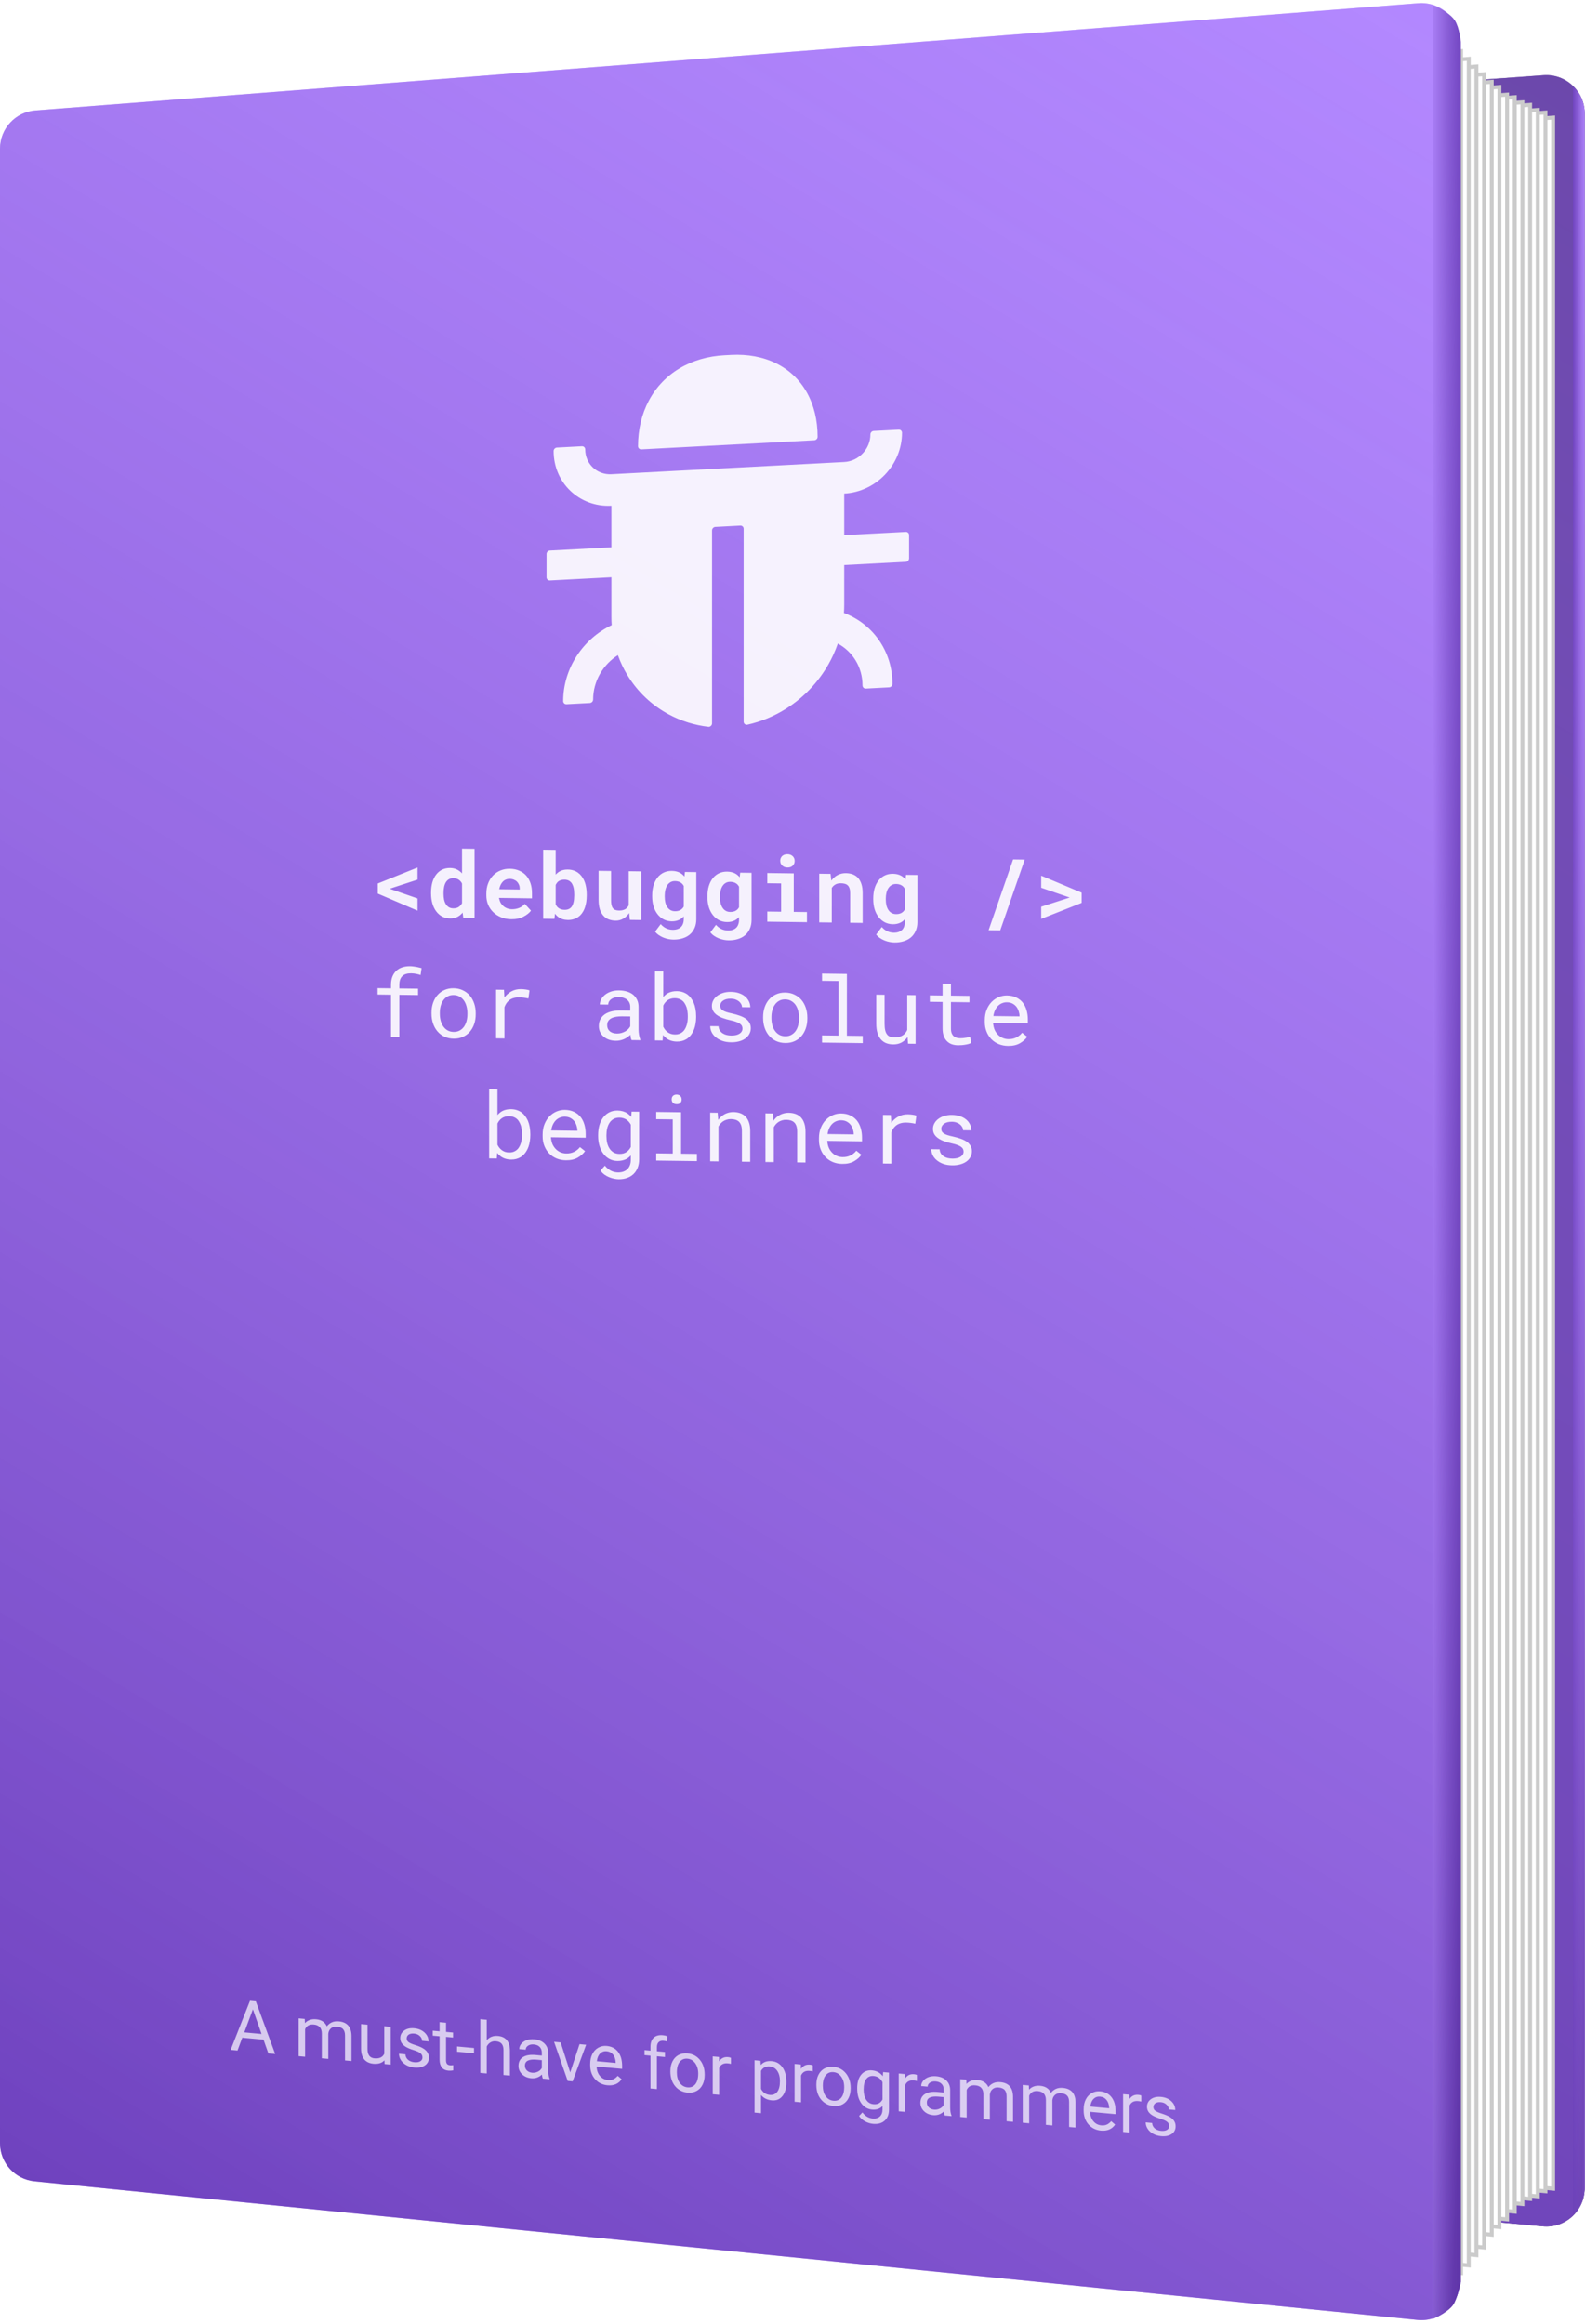 <svg width="620" height="909" viewBox="0 0 620 909" fill="none" xmlns="http://www.w3.org/2000/svg">
<path d="M603.79 29.409L62.79 68.351C54.944 68.915 48.867 75.445 48.867 83.312V805.434C48.867 813.18 54.764 819.652 62.477 820.369L603.477 870.726C612.272 871.544 619.867 864.623 619.867 855.79V44.37C619.867 35.661 612.476 28.783 603.79 29.409Z" fill="#250958"/>
<path d="M603.79 29.409L62.79 68.351C54.944 68.915 48.867 75.445 48.867 83.312V805.434C48.867 813.18 54.764 819.652 62.477 820.369L603.477 870.726C612.272 871.544 619.867 864.623 619.867 855.79V44.37C619.867 35.661 612.476 28.783 603.79 29.409Z" fill="url(#paint0_linear_205_998)"/>
<path d="M615.287 33.749C615.287 33.749 618.164 36.461 619.104 39.698C619.873 42.349 619.842 43.149 619.867 43.13V856.226C619.867 856.226 619.575 858.596 619.104 860.041C618.206 862.791 615.287 866.39 615.287 866.39V33.749Z" fill="url(#paint1_linear_205_998)"/>
<path d="M615.287 33.749C615.287 33.749 618.164 36.461 619.104 39.698C619.873 42.349 619.842 43.149 619.867 43.13V856.226C619.867 856.226 619.575 858.596 619.104 860.041C618.206 862.791 615.287 866.39 615.287 866.39V33.749Z" fill="url(#paint2_linear_205_998)"/>
<g filter="url(#filter0_d_205_998)">
<path d="M606 46L58 85.446V804.992L606 856V46Z" fill="white"/>
<path d="M606 46L58 85.446V804.992L606 856V46Z" stroke="#CBCBCB" stroke-width="1.527"/>
</g>
<g filter="url(#filter1_d_205_998)">
<path d="M603 44L56 83.592V805.804L603 857V44Z" fill="white"/>
<path d="M603 44L56 83.592V805.804L603 857V44Z" stroke="#CBCBCB" stroke-width="1.527"/>
</g>
<g filter="url(#filter2_d_205_998)">
<path d="M600 43L53 82.738V807.615L600 859V43Z" fill="white"/>
<path d="M600 43L53 82.738V807.615L600 859V43Z" stroke="#CBCBCB" stroke-width="1.527"/>
</g>
<g filter="url(#filter3_d_205_998)">
<path d="M597 41L50 80.884V808.426L597 860V41Z" fill="white"/>
<path d="M597 41L50 80.884V808.426L597 860V41Z" stroke="#CBCBCB" stroke-width="1.527"/>
</g>
<g filter="url(#filter4_d_205_998)">
<path d="M594 40L47 80.03V810.237L594 862V40Z" fill="white"/>
<path d="M594 40L47 80.03V810.237L594 862V40Z" stroke="#CBCBCB" stroke-width="1.527"/>
</g>
<g filter="url(#filter5_d_205_998)">
<path d="M591 38L47 78.274V812.922L591 865V38Z" fill="white"/>
<path d="M591 38L47 78.274V812.922L591 865V38Z" stroke="#CBCBCB" stroke-width="1.527"/>
</g>
<g filter="url(#filter6_d_205_998)">
<path d="M588 37L44 77.469V815.67L588 868V37Z" fill="white"/>
<path d="M588 37L44 77.469V815.67L588 868V37Z" stroke="#CBCBCB" stroke-width="1.527"/>
</g>
<g filter="url(#filter7_d_205_998)">
<path d="M585 34L41 74.761V818.292L585 871V34Z" fill="white"/>
<path d="M585 34L41 74.761V818.292L585 871V34Z" stroke="#CBCBCB" stroke-width="1.527"/>
</g>
<g filter="url(#filter8_d_205_998)">
<path d="M582 32L38 73.004V820.977L582 874V32Z" fill="white"/>
<path d="M582 32L38 73.004V820.977L582 874V32Z" stroke="#CBCBCB" stroke-width="1.527"/>
</g>
<g filter="url(#filter9_d_205_998)">
<path d="M579 29L35 70.394V825.474L579 879V29Z" fill="white"/>
<path d="M579 29L35 70.394V825.474L579 879V29Z" stroke="#CBCBCB" stroke-width="1.527"/>
</g>
<g filter="url(#filter10_d_205_998)">
<path d="M576 26L32 67.686V828.096L576 882V26Z" fill="white"/>
<path d="M576 26L32 67.686V828.096L576 882V26Z" stroke="#CBCBCB" stroke-width="1.527"/>
</g>
<g filter="url(#filter11_d_205_998)">
<path d="M573 23L29 65.027V831.655L573 886V23Z" fill="white"/>
<path d="M573 23L29 65.027V831.655L573 886V23Z" stroke="#CBCBCB" stroke-width="1.527"/>
</g>
<g filter="url(#filter12_d_205_998)">
<path d="M570 20L26 62.319V834.277L570 889V20Z" fill="white"/>
<path d="M570 20L26 62.319V834.277L570 889V20Z" stroke="#CBCBCB" stroke-width="1.527"/>
</g>
<path d="M554.841 1.253L13.841 43.194C6.029 43.8 0 50.315 0 58.149V838.187C0 845.892 5.837 852.343 13.504 853.112L554.504 907.346C563.335 908.232 571 901.297 571 892.421V16.208C571 7.467 563.556 0.577 554.841 1.253Z" fill="#B388FF"/>
<path d="M554.841 1.253L13.841 43.194C6.029 43.8 0 50.315 0 58.149V838.187C0 845.892 5.837 852.343 13.504 853.112L554.504 907.346C563.335 908.232 571 901.297 571 892.421V16.208C571 7.467 563.556 0.577 554.841 1.253Z" fill="url(#paint3_linear_205_998)"/>
<path d="M560.443 1.944C560.443 1.944 566.83 4.509 569.086 7.992C570.934 10.845 571.384 16.335 571.443 16.314V892.439C571.443 892.439 570.092 899.216 568.301 901.6C566.004 904.656 560.443 906.944 560.443 906.944V1.944Z" fill="url(#paint4_linear_205_998)"/>
<path d="M560.443 1.944C560.443 1.944 566.83 4.509 569.086 7.992C570.934 10.845 571.384 16.335 571.443 16.314V892.439C571.443 892.439 570.092 899.216 568.301 901.6C566.004 904.656 560.443 906.944 560.443 906.944V1.944Z" fill="url(#paint5_linear_205_998)"/>
<path d="M103.076 797.715L94.771 796.952L92.906 801.976L90.21 801.728L97.78 782.517L100.067 782.728L107.65 803.331L104.968 803.084L103.076 797.715ZM95.561 794.864L102.3 795.483L98.924 785.863L95.561 794.864ZM119.209 789.6L119.277 791.247C120.357 790.07 121.814 789.566 123.648 789.734C125.708 789.923 127.11 790.845 127.854 792.5C128.345 791.834 128.98 791.318 129.76 790.952C130.55 790.587 131.48 790.454 132.551 790.552C135.783 790.849 137.425 792.718 137.48 796.159V806.072L134.961 805.84V796.078C134.961 795.021 134.721 794.211 134.24 793.647C133.759 793.074 132.951 792.735 131.816 792.631C130.881 792.545 130.105 792.757 129.488 793.265C128.871 793.764 128.512 794.483 128.413 795.422V805.238L125.88 805.006V795.312C125.88 793.161 124.832 791.989 122.735 791.797C121.083 791.645 119.953 792.248 119.345 793.604V804.405L116.827 804.174V789.381L119.209 789.6ZM150.386 805.795C149.406 806.862 147.968 807.309 146.071 807.134C144.5 806.99 143.302 806.424 142.476 805.437C141.66 804.441 141.247 803.045 141.238 801.249V791.624L143.756 791.855V801.412C143.756 803.654 144.664 804.859 146.479 805.025C148.403 805.202 149.683 804.6 150.318 803.218V792.458L152.837 792.69V807.483L150.441 807.262L150.386 805.795ZM165.254 804.7C165.254 804.016 164.995 803.464 164.477 803.042C163.969 802.613 163.075 802.203 161.795 801.812C160.525 801.421 159.513 801 158.759 800.548C158.015 800.097 157.461 799.591 157.098 799.029C156.744 798.467 156.567 797.822 156.567 797.093C156.567 795.881 157.076 794.902 158.092 794.157C159.118 793.413 160.425 793.113 162.013 793.259C163.683 793.413 165.036 793.97 166.07 794.931C167.114 795.893 167.636 797.048 167.636 798.397L165.104 798.164C165.104 797.472 164.809 796.848 164.219 796.292C163.638 795.737 162.903 795.419 162.013 795.338C161.097 795.253 160.38 795.388 159.862 795.741C159.345 796.095 159.086 796.595 159.086 797.242C159.086 797.853 159.327 798.335 159.808 798.69C160.289 799.044 161.156 799.42 162.408 799.817C163.67 800.216 164.691 800.647 165.471 801.11C166.252 801.574 166.828 802.101 167.2 802.691C167.582 803.273 167.772 803.96 167.772 804.753C167.772 806.075 167.246 807.089 166.193 807.794C165.14 808.49 163.774 808.761 162.095 808.607C160.915 808.498 159.871 808.193 158.964 807.69C158.056 807.187 157.343 806.539 156.826 805.744C156.318 804.941 156.064 804.101 156.064 803.226L158.582 803.458C158.628 804.31 158.964 805.015 159.59 805.574C160.225 806.124 161.06 806.447 162.095 806.542C163.048 806.63 163.81 806.509 164.382 806.178C164.963 805.84 165.254 805.347 165.254 804.7ZM174.471 791.095V794.678L177.221 794.93V796.885L174.471 796.633V805.806C174.471 806.399 174.593 806.857 174.838 807.18C175.083 807.494 175.501 807.678 176.091 807.733C176.381 807.759 176.78 807.741 177.289 807.679V809.729C176.626 809.851 175.982 809.883 175.355 809.825C174.23 809.722 173.381 809.302 172.81 808.566C172.238 807.83 171.952 806.833 171.952 805.575V796.401L169.27 796.155V794.2L171.952 794.446V790.864L174.471 791.095ZM185.417 803.052L178.773 802.442V800.378L185.417 800.988V803.052ZM190.4 797.932C191.516 796.658 192.968 796.104 194.756 796.268C197.869 796.554 199.44 798.462 199.467 801.992V811.767L196.948 811.536V801.747C196.939 800.68 196.694 799.869 196.213 799.314C195.741 798.76 195.001 798.437 193.994 798.344C193.177 798.269 192.46 798.422 191.843 798.803C191.225 799.184 190.744 799.714 190.4 800.393V810.934L187.881 810.703V789.703L190.4 789.934V797.932ZM212.333 812.95C212.187 812.645 212.069 812.114 211.979 811.358C210.808 812.472 209.41 812.954 207.785 812.805C206.333 812.672 205.14 812.152 204.205 811.246C203.279 810.331 202.816 809.24 202.816 807.974C202.816 806.433 203.397 805.293 204.559 804.552C205.729 803.802 207.372 803.525 209.487 803.719L211.938 803.944V802.782C211.938 801.898 211.674 801.172 211.148 800.604C210.622 800.027 209.846 799.692 208.82 799.597C207.921 799.515 207.168 799.674 206.56 800.073C205.952 800.473 205.648 800.997 205.648 801.644L203.116 801.411C203.116 800.673 203.374 799.986 203.892 799.35C204.418 798.705 205.126 798.224 206.015 797.904C206.914 797.586 207.899 797.476 208.97 797.574C210.667 797.73 211.997 798.281 212.959 799.226C213.921 800.162 214.42 801.379 214.456 802.877V809.686C214.456 811.044 214.629 812.14 214.974 812.973V813.192L212.333 812.95ZM208.153 810.638C208.943 810.71 209.691 810.574 210.399 810.229C211.107 809.884 211.62 809.398 211.938 808.771V805.735L209.964 805.554C206.878 805.271 205.335 806.036 205.335 807.849C205.335 808.642 205.598 809.286 206.124 809.781C206.651 810.276 207.327 810.562 208.153 810.638ZM223.047 810.502L226.696 799.476L229.269 799.713L223.987 814.02L222.067 813.844L216.73 798.561L219.303 798.797L223.047 810.502ZM237.615 815.546C235.618 815.363 233.993 814.557 232.741 813.129C231.488 811.693 230.862 809.872 230.862 807.666V807.201C230.862 805.734 231.139 804.451 231.692 803.353C232.255 802.248 233.036 801.417 234.034 800.862C235.042 800.298 236.131 800.07 237.302 800.177C239.217 800.353 240.705 801.124 241.767 802.488C242.829 803.853 243.36 805.715 243.36 808.076V809.129L233.381 808.212C233.417 809.673 233.839 810.892 234.647 811.869C235.464 812.837 236.498 813.379 237.751 813.494C238.64 813.576 239.394 813.463 240.011 813.155C240.628 812.847 241.168 812.414 241.631 811.855L243.169 813.199C241.935 814.991 240.083 815.773 237.615 815.546ZM237.302 802.256C236.285 802.162 235.432 802.457 234.742 803.141C234.052 803.816 233.626 804.816 233.462 806.141L240.841 806.819V806.628C240.769 805.336 240.424 804.311 239.807 803.552C239.189 802.785 238.354 802.352 237.302 802.256ZM254.442 816.819V803.981L252.114 803.767V801.812L254.442 802.026V800.508C254.442 798.922 254.864 797.735 255.708 796.947C256.552 796.159 257.746 795.835 259.289 795.977C259.87 796.03 260.446 796.161 261.018 796.368L260.882 798.407C260.455 798.285 260.002 798.203 259.52 798.159C258.704 798.083 258.073 798.267 257.628 798.709C257.183 799.142 256.961 799.805 256.961 800.699V802.257L260.106 802.546V804.501L256.961 804.212V817.05L254.442 816.819ZM262.23 810.001C262.23 808.552 262.511 807.274 263.074 806.169C263.646 805.064 264.435 804.243 265.443 803.707C266.459 803.171 267.617 802.963 268.914 803.082C270.92 803.267 272.54 804.113 273.775 805.621C275.018 807.129 275.64 809.041 275.64 811.357V811.534C275.64 812.974 275.363 814.243 274.81 815.341C274.265 816.43 273.48 817.247 272.454 817.79C271.438 818.335 270.267 818.546 268.942 818.425C266.945 818.241 265.325 817.395 264.081 815.886C262.847 814.378 262.23 812.476 262.23 810.179V810.001ZM264.762 810.535C264.762 812.175 265.139 813.527 265.892 814.59C266.654 815.653 267.671 816.243 268.942 816.36C270.221 816.478 271.238 816.07 271.991 815.136C272.745 814.194 273.121 812.816 273.121 811.002C273.121 809.38 272.736 808.032 271.964 806.958C271.202 805.876 270.185 805.277 268.914 805.16C267.671 805.046 266.668 805.451 265.906 806.374C265.143 807.298 264.762 808.684 264.762 810.535ZM285.919 807.188C285.538 807.089 285.125 807.019 284.68 806.978C283.028 806.826 281.907 807.43 281.317 808.788V819.288L278.799 819.057V804.264L281.249 804.489L281.29 806.202C282.116 804.956 283.287 804.403 284.803 804.542C285.293 804.587 285.665 804.685 285.919 804.836V807.188ZM307.607 814.472C307.607 816.723 307.094 818.49 306.069 819.772C305.043 821.054 303.654 821.614 301.902 821.453C300.114 821.289 298.708 820.59 297.682 819.356V826.48L295.163 826.248V805.768L297.464 805.979L297.587 807.631C298.612 806.449 300.037 805.942 301.862 806.11C303.632 806.272 305.029 807.071 306.055 808.505C307.09 809.94 307.607 811.851 307.607 814.239V814.472ZM305.088 813.953C305.088 812.285 304.734 810.935 304.026 809.904C303.318 808.873 302.347 808.301 301.113 808.187C299.588 808.047 298.444 808.621 297.682 809.909V816.978C298.435 818.396 299.588 819.176 301.14 819.319C302.347 819.43 303.305 819.039 304.013 818.147C304.73 817.247 305.088 815.849 305.088 813.953ZM317.94 810.13C317.559 810.031 317.146 809.961 316.701 809.921C315.05 809.769 313.929 810.372 313.339 811.731V822.231L310.82 821.999V807.206L313.271 807.431L313.311 809.144C314.137 807.898 315.308 807.345 316.824 807.485C317.314 807.53 317.686 807.628 317.94 807.779V810.13ZM319.329 815.248C319.329 813.799 319.61 812.521 320.173 811.415C320.745 810.31 321.535 809.49 322.542 808.953C323.559 808.418 324.716 808.21 326.014 808.329C328.02 808.513 329.64 809.359 330.874 810.867C332.118 812.376 332.739 814.288 332.739 816.603V816.781C332.739 818.221 332.463 819.49 331.909 820.587C331.364 821.677 330.579 822.493 329.554 823.037C328.537 823.582 327.366 823.793 326.041 823.671C324.044 823.488 322.424 822.642 321.181 821.133C319.946 819.625 319.329 817.723 319.329 815.426V815.248ZM321.861 815.781C321.861 817.422 322.238 818.774 322.991 819.836C323.754 820.9 324.77 821.49 326.041 821.607C327.321 821.724 328.337 821.317 329.091 820.383C329.844 819.441 330.221 818.063 330.221 816.249C330.221 814.626 329.835 813.278 329.063 812.205C328.301 811.123 327.284 810.524 326.014 810.407C324.77 810.293 323.767 810.697 323.005 811.621C322.243 812.544 321.861 813.931 321.861 815.781ZM335.299 816.729C335.299 814.423 335.83 812.64 336.892 811.379C337.954 810.11 339.361 809.555 341.112 809.716C342.909 809.881 344.312 810.648 345.319 812.017L345.442 810.388L347.743 810.599V825.036C347.743 826.951 347.175 828.407 346.041 829.405C344.915 830.405 343.4 830.817 341.493 830.642C340.432 830.544 339.392 830.221 338.376 829.672C337.359 829.123 336.583 828.427 336.048 827.585L337.355 826.187C338.435 827.627 339.755 828.418 341.316 828.561C342.542 828.674 343.495 828.415 344.176 827.785C344.865 827.156 345.21 826.212 345.21 824.954V823.683C344.203 824.757 342.828 825.214 341.085 825.054C339.361 824.895 337.963 824.069 336.892 822.577C335.83 821.084 335.299 819.135 335.299 816.729ZM337.831 817.249C337.831 818.917 338.172 820.261 338.852 821.28C339.533 822.291 340.486 822.852 341.711 822.965C343.3 823.111 344.466 822.493 345.21 821.112V814.358C344.439 812.875 343.282 812.062 341.739 811.92C340.513 811.808 339.556 812.198 338.866 813.092C338.176 813.986 337.831 815.371 337.831 817.249ZM358.675 813.873C358.294 813.774 357.881 813.704 357.436 813.664C355.784 813.512 354.663 814.115 354.073 815.474V825.974L351.555 825.742V810.949L354.005 811.174L354.046 812.887C354.872 811.641 356.043 811.088 357.559 811.228C358.049 811.273 358.421 811.371 358.675 811.521V813.873ZM369.553 827.396C369.408 827.091 369.29 826.561 369.199 825.805C368.028 826.919 366.63 827.401 365.006 827.252C363.554 827.118 362.36 826.598 361.425 825.692C360.499 824.778 360.036 823.687 360.036 822.42C360.036 820.88 360.617 819.739 361.779 818.998C362.95 818.249 364.593 817.972 366.708 818.166L369.158 818.391V817.229C369.158 816.345 368.895 815.619 368.369 815.051C367.842 814.474 367.066 814.138 366.04 814.044C365.142 813.961 364.389 814.12 363.78 814.52C363.172 814.92 362.868 815.443 362.868 816.09L360.336 815.858C360.336 815.119 360.595 814.432 361.112 813.796C361.638 813.152 362.346 812.67 363.236 812.351C364.134 812.032 365.119 811.922 366.19 812.021C367.888 812.177 369.217 812.727 370.179 813.672C371.141 814.608 371.641 815.825 371.677 817.324V824.132C371.677 825.49 371.849 826.586 372.194 827.42V827.639L369.553 827.396ZM365.373 825.084C366.163 825.157 366.912 825.021 367.62 824.675C368.328 824.33 368.841 823.844 369.158 823.217V820.182L367.184 820.001C364.098 819.717 362.555 820.482 362.555 822.296C362.555 823.089 362.818 823.733 363.345 824.228C363.871 824.723 364.547 825.008 365.373 825.084ZM377.994 813.379L378.062 815.026C379.142 813.849 380.599 813.345 382.432 813.513C384.493 813.702 385.895 814.624 386.639 816.279C387.129 815.613 387.765 815.097 388.545 814.731C389.335 814.366 390.265 814.233 391.336 814.331C394.567 814.628 396.21 816.497 396.265 819.938V829.851L393.746 829.619V819.857C393.746 818.8 393.505 817.99 393.024 817.426C392.543 816.853 391.736 816.514 390.601 816.41C389.666 816.324 388.89 816.536 388.273 817.044C387.656 817.543 387.297 818.262 387.197 819.201V829.017L384.665 828.785V819.091C384.665 816.94 383.617 815.768 381.52 815.576C379.868 815.424 378.738 816.027 378.13 817.383V828.184L375.611 827.953V813.16L377.994 813.379ZM402.446 815.625L402.514 817.272C403.594 816.096 405.051 815.591 406.884 815.76C408.944 815.949 410.347 816.871 411.091 818.525C411.581 817.859 412.216 817.344 412.997 816.978C413.787 816.613 414.717 816.48 415.788 816.578C419.019 816.875 420.662 818.744 420.716 822.185V832.097L418.198 831.866V822.104C418.198 821.047 417.957 820.236 417.476 819.673C416.995 819.1 416.187 818.761 415.053 818.657C414.118 818.571 413.342 818.782 412.725 819.291C412.107 819.79 411.749 820.509 411.649 821.448V831.264L409.117 831.031V821.338C409.117 819.187 408.068 818.015 405.972 817.823C404.32 817.671 403.19 818.273 402.582 819.63V830.431L400.063 830.2V815.407L402.446 815.625ZM430.641 833.283C428.645 833.099 427.02 832.294 425.767 830.866C424.515 829.429 423.889 827.608 423.889 825.402V824.938C423.889 823.47 424.165 822.188 424.719 821.09C425.282 819.984 426.062 819.154 427.061 818.598C428.068 818.035 429.157 817.807 430.328 817.914C432.243 818.09 433.732 818.86 434.794 820.225C435.856 821.589 436.387 823.452 436.387 825.813V826.865L426.407 825.948C426.444 827.41 426.866 828.629 427.673 829.606C428.49 830.574 429.525 831.116 430.778 831.231C431.667 831.313 432.42 831.199 433.038 830.892C433.655 830.584 434.195 830.15 434.658 829.591L436.196 830.936C434.962 832.727 433.11 833.51 430.641 833.283ZM430.328 819.992C429.312 819.899 428.459 820.194 427.769 820.878C427.079 821.553 426.652 822.553 426.489 823.878L433.868 824.556V824.364C433.795 823.073 433.45 822.047 432.833 821.289C432.216 820.521 431.381 820.089 430.328 819.992ZM446.434 821.937C446.053 821.838 445.64 821.768 445.195 821.727C443.543 821.576 442.422 822.179 441.832 823.538V834.038L439.314 833.806V819.013L441.764 819.238L441.805 820.951C442.631 819.705 443.802 819.152 445.318 819.291C445.808 819.336 446.18 819.434 446.434 819.585V821.937ZM457.339 831.539C457.339 830.855 457.081 830.303 456.563 829.881C456.055 829.452 455.161 829.042 453.881 828.651C452.611 828.26 451.599 827.839 450.845 827.387C450.101 826.936 449.547 826.429 449.184 825.867C448.83 825.306 448.653 824.661 448.653 823.932C448.653 822.72 449.162 821.741 450.178 820.996C451.204 820.252 452.511 819.952 454.099 820.098C455.769 820.252 457.122 820.809 458.156 821.77C459.2 822.732 459.722 823.887 459.722 825.236L457.19 825.003C457.19 824.311 456.895 823.687 456.305 823.131C455.724 822.576 454.989 822.258 454.099 822.176C453.182 822.092 452.465 822.227 451.948 822.58C451.431 822.934 451.172 823.434 451.172 824.081C451.172 824.692 451.413 825.174 451.894 825.528C452.375 825.883 453.241 826.258 454.494 826.656C455.756 827.055 456.777 827.486 457.557 827.949C458.338 828.413 458.914 828.94 459.286 829.53C459.668 830.112 459.858 830.799 459.858 831.592C459.858 832.914 459.332 833.927 458.279 834.633C457.226 835.329 455.86 835.6 454.181 835.446C453.001 835.337 451.957 835.032 451.05 834.529C450.142 834.026 449.429 833.378 448.912 832.583C448.404 831.779 448.15 830.94 448.15 830.065L450.668 830.297C450.714 831.149 451.05 831.854 451.676 832.413C452.311 832.963 453.146 833.286 454.181 833.381C455.134 833.469 455.896 833.347 456.468 833.017C457.049 832.679 457.339 832.186 457.339 831.539Z" fill="white" fill-opacity="0.7"/>
<path d="M163.326 356.147V351.383L153.694 348.04L152.499 347.603L153.694 347.179L163.326 344.035V339.289L147.771 345.537V349.492L163.326 356.147ZM168.617 349.097V349.466C168.617 350.849 168.787 352.134 169.127 353.322C169.467 354.499 169.959 355.519 170.603 356.383C171.236 357.246 172.009 357.93 172.923 358.434C173.849 358.927 174.892 359.181 176.052 359.196C177.118 359.21 178.056 359.017 178.864 358.618C179.673 358.218 180.376 357.653 180.973 356.923L181.219 358.912L185.631 358.97V331.97L180.727 331.906V341.591C180.141 340.927 179.468 340.415 178.706 340.053C177.956 339.68 177.083 339.487 176.087 339.474C174.904 339.458 173.849 339.679 172.923 340.136C172.009 340.592 171.23 341.244 170.586 342.091C169.941 342.938 169.449 343.957 169.109 345.148C168.781 346.339 168.617 347.655 168.617 349.097ZM173.503 349.53V349.161C173.503 348.364 173.574 347.621 173.714 346.931C173.855 346.23 174.077 345.618 174.382 345.094C174.687 344.583 175.079 344.183 175.56 343.897C176.052 343.598 176.644 343.454 177.335 343.463C178.167 343.474 178.858 343.664 179.409 344.035C179.96 344.394 180.399 344.898 180.727 345.546V353.246C180.399 353.874 179.954 354.366 179.391 354.722C178.841 355.078 178.143 355.251 177.3 355.24C176.608 355.231 176.023 355.077 175.542 354.777C175.062 354.478 174.669 354.069 174.365 353.549C174.06 353.041 173.837 352.446 173.697 351.765C173.568 351.072 173.503 350.327 173.503 349.53ZM199.974 359.509C201.813 359.533 203.407 359.197 204.754 358.5C206.102 357.802 207.086 357.018 207.707 356.148L205.264 353.479C204.702 354.198 203.969 354.733 203.067 355.085C202.165 355.436 201.233 355.606 200.272 355.593C199.593 355.584 198.966 355.471 198.392 355.252C197.818 355.034 197.308 354.728 196.863 354.336C196.429 353.955 196.083 353.535 195.826 353.074C195.568 352.602 195.357 351.984 195.193 351.22V351.167L208.094 351.336V349.262C208.094 347.868 207.901 346.594 207.514 345.44C207.127 344.275 206.565 343.277 205.827 342.447C205.077 341.617 204.163 340.972 203.085 340.513C202.018 340.042 200.8 339.797 199.429 339.779C198.105 339.762 196.88 339.986 195.755 340.452C194.63 340.918 193.658 341.579 192.838 342.435C192.017 343.292 191.379 344.321 190.922 345.522C190.465 346.711 190.236 348.032 190.236 349.485V350.188C190.236 351.466 190.465 352.67 190.922 353.801C191.39 354.92 192.052 355.896 192.908 356.727C193.763 357.571 194.789 358.24 195.984 358.736C197.179 359.232 198.509 359.49 199.974 359.509ZM199.394 343.734C200.015 343.742 200.56 343.849 201.028 344.054C201.509 344.248 201.913 344.511 202.241 344.844C202.569 345.188 202.827 345.59 203.014 346.049C203.202 346.509 203.296 346.996 203.296 347.512V347.898L195.281 347.794C195.398 347.174 195.574 346.614 195.808 346.113C196.042 345.612 196.335 345.182 196.687 344.824C197.027 344.465 197.425 344.195 197.882 344.013C198.339 343.82 198.843 343.727 199.394 343.734ZM229.502 350.228V349.859C229.502 348.71 229.397 347.631 229.186 346.62C228.987 345.61 228.676 344.698 228.254 343.883C227.985 343.376 227.674 342.909 227.323 342.483C226.971 342.044 226.579 341.67 226.145 341.36C225.606 340.954 224.991 340.641 224.3 340.421C223.62 340.202 222.87 340.086 222.05 340.076C221.452 340.068 220.896 340.125 220.38 340.247C219.876 340.358 219.408 340.533 218.974 340.774C218.669 340.934 218.382 341.129 218.113 341.36C217.843 341.579 217.591 341.822 217.357 342.088V332.385L212.471 332.321V359.321L216.865 359.379L217.093 357.36C217.292 357.621 217.503 357.864 217.726 358.089C217.949 358.303 218.189 358.5 218.447 358.679C218.927 359.037 219.466 359.307 220.064 359.491C220.673 359.686 221.347 359.789 222.085 359.799C222.894 359.809 223.632 359.714 224.3 359.511C224.979 359.321 225.589 359.036 226.128 358.656C226.725 358.254 227.241 357.745 227.674 357.13C228.12 356.514 228.477 355.828 228.747 355.07C228.993 354.381 229.18 353.634 229.309 352.827C229.438 352.008 229.502 351.142 229.502 350.228ZM224.616 349.795V350.164C224.616 350.656 224.593 351.13 224.546 351.587C224.511 352.043 224.446 352.464 224.352 352.85C224.235 353.376 224.059 353.848 223.825 354.267C223.602 354.674 223.31 355.004 222.946 355.257C222.689 355.441 222.384 355.584 222.032 355.685C221.681 355.786 221.288 355.833 220.855 355.828C220.351 355.821 219.9 355.756 219.501 355.634C219.115 355.512 218.775 355.337 218.482 355.111C218.236 354.932 218.019 354.724 217.831 354.487C217.656 354.239 217.498 353.967 217.357 353.672V346.096C217.462 345.875 217.58 345.671 217.708 345.486C217.837 345.288 217.978 345.114 218.13 344.964C218.447 344.651 218.828 344.416 219.273 344.258C219.718 344.1 220.234 344.024 220.82 344.032C221.253 344.038 221.64 344.096 221.98 344.206C222.319 344.304 222.624 344.454 222.894 344.657C223.304 344.979 223.608 345.334 223.808 345.724C224.018 346.101 224.188 346.531 224.317 347.013C224.423 347.425 224.499 347.865 224.546 348.335C224.593 348.804 224.616 349.291 224.616 349.795ZM246.394 359.765L250.823 359.823V340.804L245.919 340.74V354.081C245.767 354.384 245.585 354.657 245.374 354.9C245.163 355.144 244.923 355.352 244.653 355.524C244.337 355.719 243.968 355.866 243.546 355.966C243.136 356.066 242.673 356.113 242.158 356.106C241.583 356.099 241.097 356.022 240.699 355.876C240.3 355.731 239.978 355.492 239.732 355.161C239.486 354.841 239.304 354.417 239.187 353.888C239.082 353.359 239.029 352.708 239.029 351.935V340.649L234.143 340.585V351.835C234.143 353.277 234.301 354.515 234.617 355.551C234.945 356.574 235.402 357.418 235.988 358.082C236.574 358.758 237.277 359.253 238.097 359.569C238.918 359.884 239.82 360.048 240.804 360.061C241.882 360.075 242.872 359.819 243.775 359.292C244.689 358.765 245.468 358.031 246.112 357.09L246.394 359.765ZM255.112 350.229V350.598C255.112 351.981 255.287 353.267 255.639 354.455C256.002 355.631 256.518 356.652 257.186 357.516C257.853 358.38 258.656 359.065 259.594 359.569C260.543 360.062 261.609 360.316 262.792 360.332C263.39 360.339 263.947 360.282 264.462 360.16C264.99 360.038 265.47 359.863 265.904 359.634C266.196 359.474 266.472 359.29 266.73 359.082C266.987 358.875 267.234 358.644 267.468 358.389V359.479C267.468 360.123 267.374 360.702 267.187 361.215C267.011 361.729 266.753 362.159 266.413 362.506C266.038 362.888 265.57 363.175 265.007 363.366C264.456 363.558 263.824 363.65 263.109 363.64C262.664 363.635 262.23 363.582 261.808 363.483C261.398 363.395 261 363.261 260.613 363.08C260.215 362.899 259.834 362.666 259.471 362.38C259.107 362.106 258.767 361.785 258.451 361.417L256.254 364.359C256.664 364.892 257.156 365.35 257.73 365.732C258.305 366.126 258.914 366.451 259.558 366.705C260.203 366.96 260.853 367.15 261.509 367.276C262.166 367.402 262.781 367.468 263.355 367.476C264.691 367.493 265.909 367.327 267.011 366.979C268.124 366.642 269.079 366.133 269.876 365.452C270.661 364.771 271.27 363.929 271.704 362.927C272.149 361.925 272.372 360.779 272.372 359.49V341.086L267.925 341.028L267.732 342.836C267.497 342.54 267.239 342.273 266.958 342.035C266.677 341.785 266.372 341.57 266.044 341.39C265.611 341.138 265.124 340.95 264.585 340.826C264.058 340.69 263.472 340.618 262.828 340.609C261.632 340.594 260.56 340.814 259.611 341.27C258.662 341.727 257.853 342.378 257.186 343.225C256.518 344.072 256.002 345.09 255.639 346.281C255.287 347.472 255.112 348.788 255.112 350.229ZM260.015 350.662V350.293C260.015 349.496 260.097 348.753 260.261 348.064C260.426 347.363 260.677 346.751 261.017 346.228C261.345 345.717 261.761 345.318 262.265 345.032C262.769 344.734 263.367 344.589 264.058 344.598C264.433 344.603 264.779 344.643 265.095 344.717C265.423 344.792 265.722 344.895 265.991 345.028C266.308 345.184 266.589 345.387 266.835 345.636C267.081 345.886 267.292 346.176 267.468 346.506V354.557C267.304 354.848 267.11 355.109 266.888 355.34C266.665 355.572 266.407 355.768 266.114 355.928C265.833 356.076 265.517 356.19 265.165 356.267C264.826 356.345 264.445 356.381 264.023 356.375C263.332 356.366 262.734 356.212 262.23 355.912C261.726 355.613 261.31 355.203 260.982 354.683C260.654 354.175 260.408 353.58 260.244 352.898C260.092 352.204 260.015 351.459 260.015 350.662ZM276.731 350.512V350.881C276.731 352.264 276.907 353.55 277.258 354.738C277.621 355.914 278.137 356.935 278.805 357.799C279.473 358.663 280.275 359.348 281.213 359.852C282.162 360.345 283.228 360.599 284.412 360.615C285.009 360.622 285.566 360.565 286.082 360.443C286.609 360.321 287.089 360.146 287.523 359.917C287.816 359.757 288.091 359.573 288.349 359.365C288.607 359.158 288.853 358.927 289.087 358.672V359.762C289.087 360.406 288.993 360.985 288.806 361.498C288.63 362.012 288.372 362.442 288.033 362.789C287.658 363.171 287.189 363.458 286.626 363.649C286.076 363.841 285.443 363.933 284.728 363.923C284.283 363.918 283.849 363.865 283.427 363.766C283.017 363.678 282.619 363.544 282.232 363.363C281.834 363.182 281.453 362.949 281.09 362.663C280.726 362.389 280.387 362.068 280.07 361.7L277.873 364.642C278.283 365.175 278.775 365.633 279.35 366.015C279.924 366.409 280.533 366.734 281.178 366.988C281.822 367.243 282.472 367.433 283.129 367.559C283.785 367.685 284.4 367.751 284.974 367.759C286.31 367.776 287.529 367.611 288.63 367.262C289.743 366.925 290.698 366.416 291.495 365.735C292.28 365.054 292.89 364.212 293.323 363.21C293.768 362.208 293.991 361.062 293.991 359.773V341.369L289.544 341.311L289.351 343.119C289.116 342.823 288.859 342.556 288.577 342.318C288.296 342.068 287.992 341.853 287.663 341.673C287.23 341.421 286.744 341.233 286.205 341.109C285.677 340.973 285.091 340.901 284.447 340.892C283.252 340.877 282.179 341.097 281.23 341.553C280.281 342.01 279.473 342.661 278.805 343.508C278.137 344.355 277.621 345.373 277.258 346.564C276.907 347.755 276.731 349.071 276.731 350.512ZM281.635 350.945V350.576C281.635 349.779 281.717 349.036 281.881 348.347C282.045 347.646 282.297 347.034 282.636 346.511C282.965 346 283.381 345.601 283.884 345.315C284.388 345.017 284.986 344.872 285.677 344.881C286.052 344.886 286.398 344.926 286.714 345C287.042 345.075 287.341 345.178 287.611 345.311C287.927 345.467 288.208 345.67 288.454 345.919C288.7 346.169 288.911 346.459 289.087 346.789V354.84C288.923 355.131 288.73 355.392 288.507 355.623C288.284 355.855 288.027 356.051 287.734 356.211C287.452 356.36 287.136 356.473 286.785 356.55C286.445 356.628 286.064 356.664 285.642 356.658C284.951 356.649 284.353 356.495 283.849 356.195C283.345 355.896 282.929 355.486 282.601 354.966C282.273 354.458 282.027 353.863 281.863 353.181C281.711 352.487 281.635 351.742 281.635 350.945ZM300.143 341.449V345.44L305.556 345.511V356.567L300.143 356.496V360.469L315.645 360.672V356.699L310.495 356.632V341.585L300.143 341.449ZM305.205 336.647C305.205 337.022 305.269 337.374 305.398 337.704C305.539 338.022 305.732 338.294 305.978 338.52C306.224 338.758 306.517 338.943 306.857 339.076C307.209 339.21 307.595 339.279 308.017 339.285C308.884 339.296 309.57 339.065 310.074 338.591C310.589 338.106 310.847 337.482 310.847 336.72C310.847 335.959 310.589 335.334 310.074 334.847C309.57 334.348 308.884 334.093 308.017 334.082C307.595 334.076 307.209 334.136 306.857 334.26C306.517 334.384 306.224 334.556 305.978 334.776C305.732 335.007 305.539 335.286 305.398 335.612C305.269 335.927 305.205 336.272 305.205 336.647ZM320.461 360.735L325.365 360.799V347.282C325.529 347.026 325.711 346.794 325.91 346.586C326.109 346.377 326.332 346.199 326.578 346.049C326.883 345.842 327.228 345.689 327.615 345.588C328.013 345.488 328.447 345.441 328.916 345.447C329.478 345.455 329.982 345.52 330.427 345.643C330.873 345.754 331.253 345.952 331.57 346.238C331.886 346.523 332.126 346.913 332.29 347.407C332.466 347.89 332.554 348.507 332.554 349.257V360.893L337.44 360.957V349.25C337.44 347.867 337.276 346.693 336.948 345.728C336.632 344.751 336.187 343.949 335.612 343.32C335.027 342.703 334.335 342.249 333.538 341.957C332.742 341.665 331.863 341.513 330.902 341.501C330.152 341.491 329.443 341.587 328.775 341.789C328.107 341.991 327.492 342.288 326.93 342.679C326.601 342.909 326.291 343.169 325.998 343.458C325.705 343.747 325.436 344.066 325.189 344.414L324.891 341.773L320.461 341.715V360.735ZM341.588 351.361V351.73C341.588 353.113 341.764 354.399 342.116 355.587C342.479 356.763 342.995 357.784 343.663 358.648C344.33 359.512 345.133 360.197 346.071 360.701C347.02 361.194 348.086 361.448 349.269 361.464C349.867 361.471 350.424 361.414 350.939 361.292C351.467 361.17 351.947 360.995 352.381 360.766C352.673 360.606 352.949 360.422 353.207 360.214C353.464 360.007 353.71 359.776 353.945 359.521V360.611C353.945 361.255 353.851 361.834 353.664 362.347C353.488 362.861 353.23 363.291 352.89 363.638C352.515 364.02 352.047 364.307 351.484 364.499C350.933 364.691 350.301 364.782 349.586 364.772C349.141 364.767 348.707 364.714 348.285 364.615C347.875 364.527 347.477 364.393 347.09 364.212C346.692 364.031 346.311 363.798 345.947 363.512C345.584 363.238 345.244 362.917 344.928 362.549L342.731 365.491C343.141 366.024 343.633 366.482 344.207 366.864C344.782 367.258 345.391 367.583 346.035 367.837C346.68 368.092 347.33 368.282 347.986 368.408C348.643 368.534 349.258 368.6 349.832 368.608C351.168 368.625 352.386 368.46 353.488 368.111C354.601 367.774 355.556 367.265 356.353 366.584C357.138 365.903 357.747 365.061 358.181 364.059C358.626 363.057 358.849 361.911 358.849 360.622V342.218L354.402 342.16L354.208 343.968C353.974 343.672 353.716 343.405 353.435 343.167C353.154 342.917 352.849 342.702 352.521 342.522C352.088 342.27 351.601 342.082 351.062 341.958C350.535 341.822 349.949 341.75 349.305 341.741C348.109 341.726 347.037 341.946 346.088 342.402C345.139 342.859 344.33 343.51 343.663 344.357C342.995 345.204 342.479 346.222 342.116 347.413C341.764 348.604 341.588 349.92 341.588 351.361ZM346.492 351.794V351.425C346.492 350.628 346.574 349.885 346.738 349.196C346.902 348.495 347.154 347.883 347.494 347.36C347.822 346.849 348.238 346.45 348.742 346.164C349.246 345.866 349.844 345.721 350.535 345.73C350.91 345.735 351.256 345.775 351.572 345.849C351.9 345.924 352.199 346.027 352.468 346.16C352.785 346.316 353.066 346.519 353.312 346.769C353.558 347.018 353.769 347.308 353.945 347.638V355.689C353.781 355.98 353.587 356.241 353.365 356.472C353.142 356.704 352.884 356.9 352.591 357.06C352.31 357.209 351.994 357.322 351.642 357.399C351.302 357.477 350.922 357.513 350.5 357.507C349.808 357.498 349.211 357.344 348.707 357.044C348.203 356.745 347.787 356.335 347.459 355.815C347.131 355.307 346.885 354.712 346.721 354.03C346.569 353.337 346.492 352.591 346.492 351.794ZM391.26 363.859L400.839 336.193L396.287 336.134L386.708 363.799L391.26 363.859ZM407.29 359.358L423.109 353.114V349.124L407.29 342.483V347.211L417.379 350.666L418.433 351.031L417.361 351.369L407.29 354.612V359.358ZM152.939 405.542L156.208 405.585V389.079L163.537 389.175V386.661L156.208 386.565V385.229C156.208 384.432 156.307 383.736 156.507 383.141C156.718 382.547 157.022 382.064 157.421 381.694C157.796 381.336 158.264 381.073 158.827 380.904C159.401 380.724 160.057 380.639 160.795 380.649C161.522 380.658 162.202 380.732 162.834 380.869C163.479 380.994 164.041 381.142 164.522 381.313L164.908 378.628C164.604 378.542 164.305 378.468 164.012 378.406C163.719 378.332 163.426 378.263 163.133 378.201C162.688 378.113 162.237 378.043 161.78 377.99C161.323 377.925 160.86 377.89 160.391 377.884C159.266 377.869 158.247 378.014 157.333 378.318C156.419 378.623 155.64 379.081 154.995 379.694C154.339 380.306 153.829 381.073 153.466 381.994C153.114 382.904 152.939 383.968 152.939 385.187V386.522L147.701 386.454V388.968L152.939 389.036V405.542ZM168.793 396.064V396.451C168.793 397.822 168.992 399.096 169.39 400.273C169.789 401.45 170.363 402.477 171.113 403.354C171.851 404.231 172.753 404.922 173.82 405.429C174.898 405.935 176.11 406.197 177.458 406.215C178.794 406.232 179.995 406.002 181.061 405.523C182.128 405.045 183.036 404.377 183.786 403.52C184.524 402.662 185.092 401.65 185.491 400.484C185.889 399.317 186.088 398.048 186.088 396.677V396.29C186.088 394.919 185.889 393.645 185.491 392.468C185.092 391.279 184.524 390.246 183.786 389.37C183.036 388.493 182.122 387.801 181.044 387.295C179.977 386.777 178.77 386.509 177.423 386.491C176.087 386.474 174.886 386.71 173.82 387.2C172.753 387.678 171.851 388.346 171.113 389.204C170.363 390.061 169.789 391.079 169.39 392.257C168.992 393.424 168.793 394.693 168.793 396.064ZM172.044 396.493V396.107C172.044 395.181 172.156 394.297 172.378 393.457C172.601 392.604 172.941 391.859 173.398 391.22C173.843 390.581 174.4 390.079 175.068 389.713C175.735 389.335 176.521 389.151 177.423 389.163C178.325 389.175 179.11 389.379 179.778 389.774C180.458 390.158 181.026 390.675 181.483 391.326C181.928 391.976 182.262 392.731 182.485 393.589C182.719 394.436 182.836 395.322 182.836 396.248V396.635C182.836 397.572 182.725 398.467 182.502 399.32C182.28 400.16 181.946 400.9 181.501 401.539C181.044 402.177 180.475 402.68 179.796 403.046C179.128 403.412 178.349 403.589 177.458 403.578C176.556 403.566 175.765 403.368 175.085 402.984C174.406 402.6 173.843 402.083 173.398 401.433C172.941 400.782 172.601 400.034 172.378 399.187C172.156 398.329 172.044 397.431 172.044 396.493ZM203.788 386.837C202.405 386.818 201.169 387.107 200.079 387.702C199.001 388.286 198.075 389.094 197.302 390.127L197.284 389.652L197.144 387.101L194.05 387.061V406.08L197.32 406.123V393.924C197.531 393.341 197.794 392.817 198.111 392.352C198.439 391.876 198.819 391.477 199.253 391.154C199.733 390.785 200.296 390.512 200.94 390.332C201.585 390.142 202.305 390.052 203.102 390.062C203.723 390.07 204.315 390.113 204.878 390.191C205.452 390.257 206.055 390.364 206.688 390.513L207.127 387.337C206.799 387.192 206.307 387.075 205.651 386.984C205.006 386.894 204.385 386.844 203.788 386.837ZM247.061 406.774L250.454 406.819V406.537C250.243 406.007 250.079 405.39 249.962 404.685C249.844 403.969 249.786 403.294 249.786 402.661V393.82C249.786 392.753 249.592 391.819 249.206 391.017C248.819 390.215 248.292 389.54 247.624 388.992C246.944 388.456 246.142 388.053 245.216 387.783C244.29 387.502 243.288 387.354 242.21 387.34C241.027 387.324 239.966 387.474 239.029 387.79C238.103 388.106 237.318 388.524 236.674 389.042C236.017 389.573 235.514 390.17 235.162 390.833C234.822 391.497 234.646 392.174 234.635 392.865L237.904 392.908C237.904 392.51 237.998 392.13 238.185 391.769C238.384 391.397 238.66 391.078 239.011 390.813C239.363 390.548 239.791 390.337 240.294 390.18C240.81 390.022 241.39 389.948 242.035 389.956C242.726 389.965 243.347 390.061 243.898 390.244C244.46 390.428 244.935 390.68 245.321 391.001C245.708 391.335 246.007 391.731 246.218 392.191C246.429 392.651 246.534 393.168 246.534 393.742V395.236L242.984 395.189C241.66 395.172 240.458 395.285 239.38 395.529C238.314 395.773 237.4 396.148 236.638 396.653C235.877 397.171 235.285 397.819 234.863 398.599C234.453 399.379 234.248 400.29 234.248 401.333C234.248 402.13 234.4 402.876 234.705 403.571C235.021 404.255 235.467 404.847 236.041 405.347C236.603 405.858 237.289 406.265 238.097 406.569C238.918 406.873 239.832 407.031 240.839 407.044C241.46 407.052 242.046 406.996 242.597 406.874C243.148 406.752 243.669 406.583 244.161 406.367C244.642 406.151 245.081 405.899 245.48 405.611C245.89 405.323 246.259 405.018 246.587 404.694C246.622 405.093 246.675 405.48 246.745 405.856C246.827 406.22 246.933 406.526 247.061 406.774ZM241.314 404.22C240.681 404.212 240.125 404.123 239.644 403.952C239.164 403.782 238.765 403.548 238.449 403.251C238.132 402.966 237.892 402.623 237.728 402.222C237.576 401.822 237.5 401.387 237.5 400.918C237.5 400.426 237.588 399.988 237.763 399.604C237.951 399.219 238.22 398.889 238.572 398.612C239.064 398.22 239.726 397.936 240.558 397.759C241.402 397.571 242.386 397.484 243.511 397.499L246.534 397.539V401.388C246.347 401.761 246.089 402.121 245.761 402.468C245.433 402.804 245.046 403.103 244.601 403.367C244.144 403.63 243.64 403.841 243.089 403.998C242.538 404.154 241.947 404.229 241.314 404.22ZM272.301 397.806V397.437C272.301 396.44 272.219 395.496 272.055 394.603C271.891 393.699 271.651 392.875 271.335 392.133C271.03 391.473 270.679 390.876 270.28 390.344C269.882 389.799 269.431 389.336 268.927 388.955C268.364 388.549 267.737 388.23 267.046 387.999C266.355 387.767 265.599 387.646 264.779 387.635C264.122 387.626 263.513 387.683 262.951 387.804C262.388 387.926 261.873 388.107 261.404 388.347C261.029 388.541 260.677 388.777 260.349 389.054C260.021 389.319 259.722 389.62 259.453 389.956V379.936L256.201 379.894V406.894L259.189 406.933L259.347 404.773C259.558 405.045 259.781 405.294 260.015 405.52C260.25 405.746 260.496 405.954 260.754 406.145C261.293 406.527 261.896 406.822 262.564 407.03C263.244 407.238 263.994 407.347 264.814 407.358C265.529 407.367 266.191 407.288 266.8 407.12C267.421 406.953 267.989 406.714 268.505 406.404C269.22 405.957 269.829 405.391 270.333 404.706C270.848 404.009 271.264 403.224 271.581 402.349C271.815 401.684 271.991 400.972 272.108 400.211C272.237 399.44 272.301 398.638 272.301 397.806ZM269.05 397.394V397.763C269.05 398.326 269.015 398.876 268.944 399.414C268.874 399.952 268.763 400.455 268.61 400.921C268.423 401.54 268.171 402.099 267.855 402.599C267.538 403.099 267.146 403.51 266.677 403.832C266.325 404.085 265.927 404.279 265.482 404.414C265.036 404.537 264.544 404.595 264.005 404.588C263.443 404.58 262.927 404.503 262.459 404.357C261.99 404.198 261.568 403.982 261.193 403.707C260.818 403.433 260.484 403.118 260.191 402.762C259.91 402.395 259.664 402 259.453 401.575V393.261C259.652 392.841 259.892 392.458 260.174 392.11C260.467 391.75 260.8 391.438 261.175 391.174C261.539 390.921 261.955 390.727 262.423 390.592C262.892 390.446 263.408 390.377 263.97 390.384C264.486 390.391 264.954 390.456 265.376 390.578C265.798 390.701 266.179 390.87 266.519 391.085C267.011 391.385 267.427 391.795 267.767 392.315C268.106 392.835 268.382 393.407 268.593 394.031C268.745 394.536 268.856 395.077 268.927 395.652C269.009 396.216 269.05 396.796 269.05 397.394ZM290.441 402.297C290.441 402.602 290.382 402.888 290.265 403.156C290.148 403.424 289.978 403.668 289.755 403.888C289.392 404.246 288.888 404.527 288.243 404.729C287.599 404.92 286.843 405.01 285.976 404.998C285.425 404.991 284.869 404.925 284.306 404.801C283.744 404.676 283.234 404.47 282.777 404.183C282.308 403.896 281.916 403.521 281.599 403.06C281.295 402.599 281.119 402.034 281.072 401.366L277.82 401.323C277.82 402.132 278.002 402.914 278.365 403.668C278.74 404.423 279.279 405.086 279.982 405.658C280.674 406.241 281.523 406.715 282.531 407.08C283.539 407.433 284.687 407.618 285.976 407.635C287.101 407.65 288.138 407.529 289.087 407.272C290.036 407.014 290.851 406.644 291.53 406.161C292.21 405.678 292.737 405.093 293.112 404.406C293.499 403.72 293.692 402.955 293.692 402.111C293.692 401.326 293.522 400.632 293.182 400.03C292.854 399.428 292.374 398.895 291.741 398.429C291.108 397.976 290.329 397.585 289.403 397.256C288.478 396.916 287.429 396.615 286.257 396.354C285.367 396.166 284.629 395.975 284.043 395.78C283.468 395.585 283.011 395.368 282.672 395.129C282.32 394.89 282.074 394.623 281.933 394.328C281.793 394.033 281.723 393.699 281.723 393.324C281.723 392.96 281.81 392.61 281.986 392.272C282.162 391.935 282.426 391.639 282.777 391.386C283.117 391.133 283.545 390.933 284.06 390.788C284.587 390.642 285.197 390.574 285.888 390.583C286.556 390.592 287.154 390.693 287.681 390.888C288.22 391.082 288.677 391.335 289.052 391.644C289.427 391.954 289.72 392.309 289.931 392.71C290.142 393.1 290.247 393.5 290.247 393.91L293.499 393.952C293.499 393.12 293.317 392.344 292.954 391.625C292.602 390.894 292.099 390.254 291.442 389.707C290.786 389.159 289.989 388.727 289.052 388.41C288.115 388.093 287.06 387.927 285.888 387.911C284.798 387.897 283.797 388.03 282.883 388.311C281.98 388.593 281.201 388.981 280.545 389.476C279.889 389.971 279.379 390.557 279.016 391.231C278.652 391.895 278.471 392.613 278.471 393.386C278.471 394.172 278.647 394.865 278.998 395.468C279.35 396.058 279.848 396.574 280.492 397.016C281.125 397.47 281.887 397.861 282.777 398.189C283.679 398.517 284.675 398.8 285.765 399.037C286.656 399.224 287.4 399.433 287.997 399.664C288.595 399.882 289.075 400.123 289.439 400.386C289.802 400.648 290.06 400.939 290.212 401.257C290.364 401.564 290.441 401.91 290.441 402.297ZM298.508 397.762V398.149C298.508 399.52 298.707 400.794 299.106 401.971C299.504 403.148 300.078 404.175 300.828 405.052C301.567 405.929 302.469 406.621 303.535 407.127C304.613 407.633 305.826 407.895 307.173 407.913C308.509 407.93 309.71 407.7 310.777 407.221C311.843 406.743 312.751 406.075 313.501 405.218C314.239 404.361 314.808 403.348 315.206 402.182C315.604 401.015 315.804 399.746 315.804 398.375V397.988C315.804 396.617 315.604 395.343 315.206 394.166C314.808 392.977 314.239 391.945 313.501 391.068C312.751 390.191 311.837 389.499 310.759 388.993C309.693 388.475 308.486 388.207 307.138 388.189C305.802 388.172 304.601 388.408 303.535 388.898C302.469 389.376 301.567 390.044 300.828 390.902C300.078 391.759 299.504 392.777 299.106 393.955C298.707 395.122 298.508 396.391 298.508 397.762ZM301.76 398.191V397.805C301.76 396.879 301.871 395.996 302.094 395.155C302.316 394.302 302.656 393.557 303.113 392.918C303.559 392.279 304.115 391.777 304.783 391.411C305.451 391.033 306.236 390.85 307.138 390.861C308.041 390.873 308.826 391.077 309.494 391.472C310.173 391.856 310.742 392.373 311.198 393.024C311.644 393.674 311.978 394.429 312.2 395.287C312.435 396.134 312.552 397.02 312.552 397.946V398.333C312.552 399.27 312.441 400.165 312.218 401.018C311.995 401.859 311.661 402.598 311.216 403.237C310.759 403.876 310.191 404.378 309.511 404.744C308.843 405.11 308.064 405.288 307.173 405.276C306.271 405.264 305.48 405.066 304.801 404.682C304.121 404.298 303.559 403.781 303.113 403.131C302.656 402.48 302.316 401.732 302.094 400.885C301.871 400.027 301.76 399.129 301.76 398.191ZM321.551 380.749V383.579L328.019 383.664V405.021L321.551 404.937V407.749L337.476 407.958V405.145L331.271 405.064V380.876L321.551 380.749ZM355.193 408.19L358.146 408.228V389.209L354.876 389.166V402.807C354.701 403.214 354.478 403.592 354.208 403.94C353.951 404.277 353.646 404.566 353.294 404.807C352.873 405.107 352.375 405.34 351.8 405.509C351.226 405.665 350.576 405.739 349.849 405.729C349.228 405.721 348.678 405.632 348.197 405.461C347.729 405.291 347.33 404.999 347.002 404.584C346.674 404.182 346.428 403.639 346.264 402.958C346.1 402.276 346.018 401.419 346.018 400.388V389.05L342.766 389.007V400.31C342.766 401.728 342.918 402.949 343.223 403.972C343.539 404.984 343.985 405.822 344.559 406.486C345.133 407.15 345.824 407.645 346.633 407.972C347.441 408.287 348.344 408.452 349.34 408.465C350.582 408.481 351.677 408.237 352.627 407.734C353.576 407.219 354.367 406.497 354.999 405.568L355.193 408.19ZM371.978 384.784L368.709 384.742V389.347L363.717 389.282V391.795L368.709 391.861V402.197C368.709 403.369 368.862 404.372 369.166 405.208C369.483 406.033 369.91 406.707 370.449 407.229C370.988 407.764 371.621 408.159 372.348 408.414C373.086 408.658 373.877 408.786 374.72 408.797C375.224 408.803 375.728 408.787 376.232 408.746C376.748 408.706 377.234 408.642 377.691 408.554C378.148 408.478 378.57 408.384 378.956 408.272C379.343 408.148 379.671 408.006 379.941 407.846L379.484 405.537C379.284 405.581 379.027 405.636 378.71 405.703C378.406 405.757 378.078 405.811 377.726 405.865C377.363 405.919 376.994 405.967 376.619 406.009C376.244 406.039 375.88 406.052 375.529 406.048C375.048 406.041 374.591 405.977 374.158 405.854C373.736 405.731 373.361 405.521 373.033 405.224C372.705 404.938 372.447 404.554 372.26 404.071C372.072 403.588 371.978 402.978 371.978 402.239V391.904L379.22 391.998V389.485L371.978 389.39V384.784ZM394.301 409.053C396.152 409.077 397.705 408.729 398.959 408.007C400.224 407.273 401.173 406.43 401.806 405.478L399.82 403.905C399.222 404.67 398.472 405.282 397.57 405.739C396.668 406.195 395.637 406.416 394.477 406.401C393.598 406.39 392.795 406.215 392.069 405.877C391.342 405.54 390.721 405.081 390.205 404.5C389.702 403.954 389.303 403.328 389.01 402.621C388.729 401.914 388.547 401.097 388.465 400.17V400.047L402.052 400.225V398.766C402.052 397.442 401.882 396.209 401.542 395.068C401.214 393.927 400.71 392.93 400.031 392.077C399.351 391.236 398.496 390.575 397.465 390.093C396.445 389.599 395.25 389.343 393.879 389.325C392.789 389.311 391.723 389.519 390.68 389.951C389.649 390.383 388.729 391.01 387.92 391.831C387.1 392.664 386.444 393.687 385.952 394.899C385.46 396.1 385.214 397.467 385.214 399.003V399.741C385.214 401.065 385.436 402.293 385.882 403.423C386.327 404.554 386.948 405.535 387.745 406.366C388.541 407.197 389.496 407.848 390.61 408.319C391.735 408.791 392.965 409.036 394.301 409.053ZM393.879 391.997C394.711 392.008 395.426 392.169 396.023 392.482C396.633 392.795 397.136 393.2 397.535 393.697C397.933 394.194 398.244 394.784 398.466 395.467C398.689 396.138 398.8 396.766 398.8 397.352V397.51L388.571 397.377C388.7 396.499 388.922 395.729 389.239 395.065C389.567 394.39 389.965 393.821 390.434 393.358C390.903 392.907 391.43 392.568 392.016 392.342C392.602 392.103 393.223 391.988 393.879 391.997ZM207.444 443.957V443.588C207.444 442.591 207.362 441.647 207.198 440.754C207.034 439.85 206.793 439.026 206.477 438.284C206.172 437.624 205.821 437.027 205.422 436.495C205.024 435.95 204.573 435.487 204.069 435.106C203.507 434.7 202.88 434.381 202.188 434.15C201.497 433.918 200.741 433.797 199.921 433.786C199.265 433.777 198.655 433.834 198.093 433.955C197.531 434.077 197.015 434.258 196.546 434.498C196.171 434.692 195.82 434.928 195.492 435.205C195.164 435.47 194.865 435.771 194.595 436.107V426.087L191.344 426.045V453.045L194.332 453.084L194.49 450.924C194.701 451.196 194.923 451.445 195.158 451.671C195.392 451.897 195.638 452.105 195.896 452.296C196.435 452.678 197.038 452.973 197.706 453.181C198.386 453.389 199.136 453.498 199.956 453.509C200.671 453.518 201.333 453.439 201.942 453.271C202.563 453.104 203.132 452.865 203.647 452.555C204.362 452.108 204.971 451.541 205.475 450.857C205.991 450.16 206.407 449.375 206.723 448.5C206.957 447.835 207.133 447.123 207.25 446.362C207.379 445.591 207.444 444.789 207.444 443.957ZM204.192 443.545V443.914C204.192 444.477 204.157 445.027 204.087 445.565C204.016 446.103 203.905 446.606 203.753 447.072C203.565 447.691 203.313 448.25 202.997 448.75C202.68 449.25 202.288 449.661 201.819 449.983C201.468 450.236 201.069 450.43 200.624 450.565C200.179 450.688 199.687 450.746 199.148 450.739C198.585 450.731 198.07 450.654 197.601 450.508C197.132 450.349 196.71 450.133 196.335 449.858C195.96 449.584 195.626 449.269 195.333 448.913C195.052 448.546 194.806 448.151 194.595 447.726V439.412C194.794 438.992 195.035 438.609 195.316 438.261C195.609 437.901 195.943 437.589 196.318 437.325C196.681 437.072 197.097 436.878 197.566 436.743C198.034 436.597 198.55 436.528 199.112 436.535C199.628 436.542 200.097 436.607 200.519 436.729C200.94 436.852 201.321 437.021 201.661 437.236C202.153 437.536 202.569 437.946 202.909 438.466C203.249 438.986 203.524 439.558 203.735 440.182C203.887 440.687 203.999 441.228 204.069 441.803C204.151 442.367 204.192 442.947 204.192 443.545ZM221.347 453.789C223.198 453.813 224.751 453.464 226.005 452.743C227.27 452.009 228.219 451.166 228.852 450.213L226.866 448.641C226.268 449.406 225.518 450.017 224.616 450.474C223.714 450.931 222.683 451.152 221.523 451.137C220.644 451.126 219.841 450.951 219.115 450.613C218.388 450.276 217.767 449.816 217.251 449.235C216.748 448.69 216.349 448.063 216.056 447.357C215.775 446.65 215.593 445.833 215.511 444.906V444.783L229.098 444.961V443.502C229.098 442.178 228.928 440.945 228.588 439.804C228.26 438.663 227.756 437.666 227.077 436.813C226.397 435.972 225.542 435.311 224.511 434.829C223.491 434.335 222.296 434.079 220.925 434.061C219.835 434.047 218.769 434.255 217.726 434.687C216.695 435.119 215.775 435.745 214.967 436.567C214.146 437.4 213.49 438.423 212.998 439.635C212.506 440.835 212.26 442.203 212.26 443.738V444.477C212.26 445.801 212.482 447.028 212.928 448.159C213.373 449.29 213.994 450.271 214.791 451.102C215.588 451.932 216.543 452.584 217.656 453.055C218.781 453.527 220.011 453.772 221.347 453.789ZM220.925 436.733C221.757 436.744 222.472 436.905 223.069 437.218C223.679 437.531 224.183 437.936 224.581 438.433C224.979 438.93 225.29 439.52 225.512 440.203C225.735 440.874 225.846 441.502 225.846 442.088V442.246L215.617 442.112C215.746 441.235 215.968 440.465 216.285 439.801C216.613 439.126 217.011 438.557 217.48 438.094C217.949 437.643 218.476 437.304 219.062 437.078C219.648 436.839 220.269 436.724 220.925 436.733ZM233.967 443.935V444.304C233.967 445.663 234.143 446.937 234.494 448.125C234.846 449.302 235.35 450.328 236.006 451.204C236.65 452.079 237.441 452.769 238.379 453.274C239.316 453.778 240.365 454.038 241.525 454.053C242.216 454.062 242.861 453.995 243.458 453.85C244.056 453.717 244.601 453.519 245.093 453.256C245.409 453.085 245.702 452.883 245.972 452.652C246.253 452.422 246.517 452.167 246.763 451.889V453.524C246.763 454.344 246.645 455.069 246.411 455.699C246.177 456.329 245.843 456.852 245.409 457.268C244.964 457.696 244.431 458.017 243.81 458.232C243.189 458.446 242.491 458.548 241.718 458.538C241.285 458.532 240.851 458.48 240.417 458.381C239.984 458.293 239.55 458.146 239.117 457.942C238.683 457.737 238.256 457.462 237.834 457.116C237.412 456.783 237.002 456.373 236.603 455.887L234.916 457.816C235.35 458.443 235.865 458.971 236.463 459.401C237.072 459.831 237.705 460.173 238.361 460.428C239.005 460.694 239.644 460.884 240.277 460.998C240.91 461.123 241.472 461.189 241.964 461.196C243.159 461.211 244.249 461.05 245.233 460.711C246.218 460.372 247.067 459.868 247.782 459.198C248.485 458.527 249.03 457.708 249.417 456.74C249.815 455.773 250.014 454.662 250.014 453.408V434.793L247.061 434.755L246.903 436.827C246.681 436.543 246.44 436.282 246.183 436.044C245.937 435.806 245.673 435.598 245.392 435.418C244.876 435.072 244.296 434.806 243.652 434.622C243.019 434.438 242.322 434.341 241.56 434.331C240.376 434.316 239.316 434.542 238.379 435.01C237.441 435.478 236.644 436.136 235.988 436.983C235.332 437.83 234.828 438.848 234.477 440.039C234.137 441.218 233.967 442.517 233.967 443.935ZM237.219 444.346V443.977C237.219 443.052 237.312 442.174 237.5 441.344C237.699 440.503 238.009 439.763 238.431 439.124C238.841 438.497 239.369 438 240.013 437.633C240.669 437.267 241.454 437.089 242.368 437.101C242.907 437.108 243.4 437.185 243.845 437.332C244.29 437.466 244.694 437.653 245.058 437.892C245.421 438.143 245.743 438.435 246.024 438.766C246.306 439.098 246.552 439.465 246.763 439.866V448.585C246.552 448.992 246.306 449.364 246.024 449.7C245.743 450.036 245.427 450.325 245.075 450.566C244.712 450.808 244.302 450.996 243.845 451.13C243.4 451.254 242.896 451.311 242.333 451.304C241.431 451.292 240.658 451.1 240.013 450.729C239.369 450.345 238.841 449.834 238.431 449.196C238.009 448.558 237.699 447.821 237.5 446.987C237.312 446.152 237.219 445.272 237.219 444.346ZM256.693 434.881V437.711L263.162 437.795V451.172L256.693 451.088V453.9L272.618 454.109V451.296L266.413 451.215V435.008L256.693 434.881ZM262.74 429.968C262.74 430.495 262.898 430.937 263.214 431.292C263.542 431.648 264.035 431.83 264.691 431.839C265.335 431.847 265.822 431.678 266.15 431.331C266.478 430.983 266.642 430.546 266.642 430.019C266.642 429.726 266.595 429.456 266.501 429.208C266.407 428.961 266.267 428.754 266.079 428.588C265.927 428.433 265.734 428.313 265.499 428.228C265.265 428.132 264.995 428.081 264.691 428.077C264.386 428.073 264.111 428.116 263.865 428.207C263.63 428.286 263.437 428.401 263.285 428.551C263.097 428.724 262.957 428.933 262.863 429.178C262.781 429.423 262.74 429.686 262.74 429.968ZM277.803 454.177L281.055 454.219V440.578C281.277 440.171 281.535 439.8 281.828 439.464C282.133 439.128 282.461 438.833 282.812 438.58C283.246 438.293 283.72 438.07 284.236 437.913C284.752 437.744 285.308 437.663 285.906 437.671C286.597 437.68 287.206 437.77 287.734 437.941C288.273 438.112 288.73 438.382 289.105 438.75C289.468 439.118 289.743 439.597 289.931 440.185C290.118 440.773 290.212 441.489 290.212 442.333V454.339L293.464 454.382V442.305C293.464 441.04 293.305 439.948 292.989 439.03C292.684 438.1 292.245 437.332 291.671 436.727C291.097 436.122 290.399 435.673 289.579 435.381C288.771 435.09 287.868 434.937 286.872 434.924C286.134 434.926 285.431 435.028 284.763 435.231C284.107 435.421 283.498 435.7 282.935 436.068C282.56 436.309 282.203 436.597 281.863 436.933C281.535 437.257 281.23 437.616 280.949 438.011L280.721 435.195L277.803 435.157V454.177ZM299.422 454.46L302.674 454.502V440.862C302.896 440.454 303.154 440.083 303.447 439.747C303.752 439.411 304.08 439.116 304.431 438.863C304.865 438.576 305.34 438.353 305.855 438.196C306.371 438.027 306.927 437.946 307.525 437.954C308.216 437.963 308.826 438.053 309.353 438.224C309.892 438.395 310.349 438.665 310.724 439.033C311.087 439.401 311.363 439.88 311.55 440.468C311.738 441.056 311.831 441.772 311.831 442.616V454.622L315.083 454.665V442.588C315.083 441.323 314.925 440.231 314.608 439.313C314.304 438.383 313.864 437.615 313.29 437.01C312.716 436.405 312.019 435.956 311.198 435.665C310.39 435.373 309.488 435.22 308.492 435.207C307.753 435.209 307.05 435.311 306.383 435.514C305.726 435.704 305.117 435.983 304.555 436.351C304.18 436.592 303.822 436.88 303.482 437.216C303.154 437.54 302.85 437.899 302.568 438.294L302.34 435.478L299.422 435.44V454.46ZM329.443 455.204C331.294 455.228 332.847 454.88 334.101 454.158C335.366 453.424 336.315 452.581 336.948 451.629L334.962 450.056C334.364 450.821 333.615 451.433 332.712 451.889C331.81 452.346 330.779 452.567 329.619 452.552C328.74 452.541 327.937 452.366 327.211 452.028C326.484 451.691 325.863 451.231 325.348 450.651C324.844 450.105 324.445 449.479 324.152 448.772C323.871 448.065 323.69 447.248 323.608 446.321V446.198L337.194 446.376V444.917C337.194 443.593 337.024 442.36 336.685 441.219C336.356 440.078 335.853 439.081 335.173 438.228C334.493 437.387 333.638 436.726 332.607 436.244C331.587 435.75 330.392 435.494 329.021 435.476C327.931 435.462 326.865 435.67 325.822 436.102C324.791 436.534 323.871 437.16 323.063 437.982C322.242 438.815 321.586 439.838 321.094 441.05C320.602 442.25 320.356 443.618 320.356 445.154V445.892C320.356 447.216 320.579 448.444 321.024 449.574C321.469 450.705 322.09 451.686 322.887 452.517C323.684 453.347 324.639 453.999 325.752 454.47C326.877 454.942 328.107 455.187 329.443 455.204ZM329.021 438.148C329.853 438.159 330.568 438.32 331.166 438.633C331.775 438.946 332.279 439.351 332.677 439.848C333.076 440.345 333.386 440.935 333.609 441.618C333.831 442.289 333.943 442.917 333.943 443.503V443.661L323.713 443.528C323.842 442.65 324.065 441.88 324.381 441.216C324.709 440.541 325.107 439.972 325.576 439.509C326.045 439.058 326.572 438.719 327.158 438.493C327.744 438.254 328.365 438.139 329.021 438.148ZM355.122 435.818C353.74 435.8 352.504 436.088 351.414 436.683C350.336 437.267 349.41 438.075 348.637 439.108L348.619 438.633L348.479 436.082L345.385 436.042V455.061L348.654 455.104V442.905C348.865 442.322 349.129 441.798 349.445 441.333C349.773 440.857 350.154 440.458 350.588 440.135C351.068 439.767 351.631 439.493 352.275 439.314C352.92 439.123 353.64 439.033 354.437 439.043C355.058 439.051 355.65 439.094 356.212 439.172C356.786 439.238 357.39 439.345 358.023 439.494L358.462 436.318C358.134 436.173 357.642 436.056 356.986 435.965C356.341 435.875 355.72 435.825 355.122 435.818ZM376.917 450.429C376.917 450.734 376.859 451.02 376.742 451.288C376.625 451.556 376.455 451.8 376.232 452.02C375.869 452.378 375.365 452.659 374.72 452.861C374.076 453.052 373.32 453.142 372.453 453.13C371.902 453.123 371.346 453.057 370.783 452.933C370.221 452.808 369.711 452.602 369.254 452.315C368.785 452.028 368.393 451.653 368.076 451.192C367.772 450.731 367.596 450.166 367.549 449.498L364.297 449.455C364.297 450.264 364.479 451.046 364.842 451.8C365.217 452.555 365.756 453.219 366.459 453.79C367.151 454.374 368 454.848 369.008 455.212C370.016 455.565 371.164 455.75 372.453 455.767C373.578 455.782 374.615 455.661 375.564 455.404C376.513 455.146 377.328 454.776 378.007 454.293C378.687 453.81 379.214 453.225 379.589 452.538C379.976 451.852 380.169 451.087 380.169 450.243C380.169 449.458 379.999 448.764 379.659 448.162C379.331 447.56 378.851 447.027 378.218 446.561C377.585 446.108 376.806 445.717 375.88 445.388C374.955 445.048 373.906 444.747 372.734 444.486C371.844 444.298 371.105 444.107 370.52 443.912C369.945 443.717 369.488 443.5 369.149 443.261C368.797 443.022 368.551 442.755 368.41 442.46C368.27 442.166 368.199 441.831 368.199 441.456C368.199 441.092 368.287 440.742 368.463 440.404C368.639 440.067 368.903 439.771 369.254 439.518C369.594 439.265 370.022 439.065 370.537 438.92C371.064 438.774 371.674 438.706 372.365 438.715C373.033 438.724 373.631 438.826 374.158 439.02C374.697 439.214 375.154 439.467 375.529 439.776C375.904 440.086 376.197 440.441 376.408 440.842C376.619 441.232 376.724 441.632 376.724 442.042L379.976 442.084C379.976 441.252 379.794 440.477 379.431 439.757C379.079 439.026 378.576 438.386 377.919 437.839C377.263 437.291 376.466 436.859 375.529 436.542C374.591 436.225 373.537 436.059 372.365 436.043C371.275 436.029 370.274 436.162 369.36 436.443C368.457 436.725 367.678 437.113 367.022 437.608C366.366 438.103 365.856 438.689 365.493 439.364C365.129 440.027 364.948 440.745 364.948 441.519C364.948 442.304 365.124 442.997 365.475 443.6C365.827 444.19 366.325 444.706 366.969 445.148C367.602 445.602 368.364 445.993 369.254 446.321C370.156 446.649 371.152 446.932 372.242 447.169C373.133 447.356 373.877 447.565 374.474 447.796C375.072 448.014 375.552 448.255 375.916 448.518C376.279 448.78 376.537 449.071 376.689 449.389C376.841 449.696 376.917 450.042 376.917 450.429Z" fill="white" fill-opacity="0.9"/>
<path d="M250.871 175.75L318.521 172.204C319.237 172.167 319.822 171.551 319.822 170.836C319.822 164.336 318.391 158.447 315.61 153.49C312.813 148.518 308.699 144.623 303.576 142.096C298.47 139.585 292.502 138.468 285.997 138.808L283.395 138.945C276.89 139.286 270.922 141.029 265.816 144.075C260.693 147.138 256.579 151.465 253.782 156.731C251.001 161.979 249.57 168.018 249.57 174.518C249.57 175.233 250.155 175.787 250.871 175.75Z" fill="white" fill-opacity="0.9"/>
<path d="M354.298 208.03L330.23 209.291V193.041C342.719 192.386 352.834 181.749 352.834 169.269C352.834 168.553 352.249 167.999 351.533 168.037L341.776 168.548C341.06 168.586 340.475 169.201 340.475 169.916C340.475 175.571 335.889 180.394 330.23 180.691L239.162 185.463C233.503 185.76 228.917 181.418 228.917 175.763C228.917 175.048 228.331 174.493 227.616 174.531L217.859 175.042C217.143 175.08 216.558 175.695 216.558 176.41C216.558 188.891 226.673 198.468 239.162 197.813V214.064L215.094 215.325C214.379 215.362 213.793 215.978 213.793 216.693V225.793C213.793 226.508 214.379 227.063 215.094 227.025L239.162 225.764V241.364C239.162 242.42 239.195 243.475 239.276 244.494C228.12 249.84 220.298 261.316 220.298 274.203C220.298 274.918 220.883 275.472 221.599 275.435L230.706 274.957C231.421 274.92 232.007 274.304 232.007 273.589C232.007 266.407 235.893 259.914 241.699 256.23C242.675 258.974 243.911 261.574 245.39 263.999C249.342 270.536 254.985 275.879 261.734 279.474C266.434 281.974 271.654 283.634 277.232 284.268C277.947 284.23 278.533 283.615 278.533 282.9V207.45C278.533 206.735 279.118 206.12 279.833 206.082L289.591 205.571C290.306 205.533 290.892 206.088 290.892 206.803V282.236C290.892 282.951 291.477 283.505 292.193 283.468C297.771 282.249 302.991 280.042 307.69 277.049C314.439 272.747 320.082 266.812 324.034 259.861C325.514 257.265 326.75 254.535 327.725 251.705C333.498 254.799 337.385 260.884 337.385 268.066C337.385 268.781 337.97 269.336 338.686 269.298L347.793 268.821C348.508 268.784 349.094 268.168 349.094 267.453C349.094 254.567 341.272 243.91 330.116 239.733C330.181 238.69 330.23 237.647 330.23 236.591V220.991L354.298 219.73C355.013 219.692 355.599 219.077 355.599 218.362V209.261C355.599 208.546 355.013 207.992 354.298 208.03Z" fill="white" fill-opacity="0.9"/>
<defs>
<filter id="filter0_d_205_998" x="55.709" y="42.125" width="555.635" height="817.767" filterUnits="userSpaceOnUse" color-interpolation-filters="sRGB">
<feFlood flood-opacity="0" result="BackgroundImageFix"/>
<feColorMatrix in="SourceAlpha" type="matrix" values="0 0 0 0 0 0 0 0 0 0 0 0 0 0 0 0 0 0 127 0" result="hardAlpha"/>
<feOffset dx="1.527"/>
<feGaussianBlur stdDeviation="1.527"/>
<feComposite in2="hardAlpha" operator="out"/>
<feColorMatrix type="matrix" values="0 0 0 0 0 0 0 0 0 0 0 0 0 0 0 0 0 0 0.1 0"/>
<feBlend mode="normal" in2="BackgroundImageFix" result="effect1_dropShadow_205_998"/>
<feBlend mode="normal" in="SourceGraphic" in2="effect1_dropShadow_205_998" result="shape"/>
</filter>
<filter id="filter1_d_205_998" x="53.709" y="40.125" width="554.635" height="820.768" filterUnits="userSpaceOnUse" color-interpolation-filters="sRGB">
<feFlood flood-opacity="0" result="BackgroundImageFix"/>
<feColorMatrix in="SourceAlpha" type="matrix" values="0 0 0 0 0 0 0 0 0 0 0 0 0 0 0 0 0 0 127 0" result="hardAlpha"/>
<feOffset dx="1.527"/>
<feGaussianBlur stdDeviation="1.527"/>
<feComposite in2="hardAlpha" operator="out"/>
<feColorMatrix type="matrix" values="0 0 0 0 0 0 0 0 0 0 0 0 0 0 0 0 0 0 0.1 0"/>
<feBlend mode="normal" in2="BackgroundImageFix" result="effect1_dropShadow_205_998"/>
<feBlend mode="normal" in="SourceGraphic" in2="effect1_dropShadow_205_998" result="shape"/>
</filter>
<filter id="filter2_d_205_998" x="50.709" y="39.125" width="554.635" height="823.768" filterUnits="userSpaceOnUse" color-interpolation-filters="sRGB">
<feFlood flood-opacity="0" result="BackgroundImageFix"/>
<feColorMatrix in="SourceAlpha" type="matrix" values="0 0 0 0 0 0 0 0 0 0 0 0 0 0 0 0 0 0 127 0" result="hardAlpha"/>
<feOffset dx="1.527"/>
<feGaussianBlur stdDeviation="1.527"/>
<feComposite in2="hardAlpha" operator="out"/>
<feColorMatrix type="matrix" values="0 0 0 0 0 0 0 0 0 0 0 0 0 0 0 0 0 0 0.1 0"/>
<feBlend mode="normal" in2="BackgroundImageFix" result="effect1_dropShadow_205_998"/>
<feBlend mode="normal" in="SourceGraphic" in2="effect1_dropShadow_205_998" result="shape"/>
</filter>
<filter id="filter3_d_205_998" x="47.709" y="37.124" width="554.635" height="826.769" filterUnits="userSpaceOnUse" color-interpolation-filters="sRGB">
<feFlood flood-opacity="0" result="BackgroundImageFix"/>
<feColorMatrix in="SourceAlpha" type="matrix" values="0 0 0 0 0 0 0 0 0 0 0 0 0 0 0 0 0 0 127 0" result="hardAlpha"/>
<feOffset dx="1.527"/>
<feGaussianBlur stdDeviation="1.527"/>
<feComposite in2="hardAlpha" operator="out"/>
<feColorMatrix type="matrix" values="0 0 0 0 0 0 0 0 0 0 0 0 0 0 0 0 0 0 0.1 0"/>
<feBlend mode="normal" in2="BackgroundImageFix" result="effect1_dropShadow_205_998"/>
<feBlend mode="normal" in="SourceGraphic" in2="effect1_dropShadow_205_998" result="shape"/>
</filter>
<filter id="filter4_d_205_998" x="44.709" y="36.124" width="554.635" height="829.769" filterUnits="userSpaceOnUse" color-interpolation-filters="sRGB">
<feFlood flood-opacity="0" result="BackgroundImageFix"/>
<feColorMatrix in="SourceAlpha" type="matrix" values="0 0 0 0 0 0 0 0 0 0 0 0 0 0 0 0 0 0 127 0" result="hardAlpha"/>
<feOffset dx="1.527"/>
<feGaussianBlur stdDeviation="1.527"/>
<feComposite in2="hardAlpha" operator="out"/>
<feColorMatrix type="matrix" values="0 0 0 0 0 0 0 0 0 0 0 0 0 0 0 0 0 0 0.1 0"/>
<feBlend mode="normal" in2="BackgroundImageFix" result="effect1_dropShadow_205_998"/>
<feBlend mode="normal" in="SourceGraphic" in2="effect1_dropShadow_205_998" result="shape"/>
</filter>
<filter id="filter5_d_205_998" x="44.709" y="34.124" width="551.635" height="834.771" filterUnits="userSpaceOnUse" color-interpolation-filters="sRGB">
<feFlood flood-opacity="0" result="BackgroundImageFix"/>
<feColorMatrix in="SourceAlpha" type="matrix" values="0 0 0 0 0 0 0 0 0 0 0 0 0 0 0 0 0 0 127 0" result="hardAlpha"/>
<feOffset dx="1.527"/>
<feGaussianBlur stdDeviation="1.527"/>
<feComposite in2="hardAlpha" operator="out"/>
<feColorMatrix type="matrix" values="0 0 0 0 0 0 0 0 0 0 0 0 0 0 0 0 0 0 0.1 0"/>
<feBlend mode="normal" in2="BackgroundImageFix" result="effect1_dropShadow_205_998"/>
<feBlend mode="normal" in="SourceGraphic" in2="effect1_dropShadow_205_998" result="shape"/>
</filter>
<filter id="filter6_d_205_998" x="41.709" y="33.123" width="551.635" height="838.771" filterUnits="userSpaceOnUse" color-interpolation-filters="sRGB">
<feFlood flood-opacity="0" result="BackgroundImageFix"/>
<feColorMatrix in="SourceAlpha" type="matrix" values="0 0 0 0 0 0 0 0 0 0 0 0 0 0 0 0 0 0 127 0" result="hardAlpha"/>
<feOffset dx="1.527"/>
<feGaussianBlur stdDeviation="1.527"/>
<feComposite in2="hardAlpha" operator="out"/>
<feColorMatrix type="matrix" values="0 0 0 0 0 0 0 0 0 0 0 0 0 0 0 0 0 0 0.1 0"/>
<feBlend mode="normal" in2="BackgroundImageFix" result="effect1_dropShadow_205_998"/>
<feBlend mode="normal" in="SourceGraphic" in2="effect1_dropShadow_205_998" result="shape"/>
</filter>
<filter id="filter7_d_205_998" x="38.709" y="30.123" width="551.635" height="844.772" filterUnits="userSpaceOnUse" color-interpolation-filters="sRGB">
<feFlood flood-opacity="0" result="BackgroundImageFix"/>
<feColorMatrix in="SourceAlpha" type="matrix" values="0 0 0 0 0 0 0 0 0 0 0 0 0 0 0 0 0 0 127 0" result="hardAlpha"/>
<feOffset dx="1.527"/>
<feGaussianBlur stdDeviation="1.527"/>
<feComposite in2="hardAlpha" operator="out"/>
<feColorMatrix type="matrix" values="0 0 0 0 0 0 0 0 0 0 0 0 0 0 0 0 0 0 0.1 0"/>
<feBlend mode="normal" in2="BackgroundImageFix" result="effect1_dropShadow_205_998"/>
<feBlend mode="normal" in="SourceGraphic" in2="effect1_dropShadow_205_998" result="shape"/>
</filter>
<filter id="filter8_d_205_998" x="35.709" y="28.123" width="551.635" height="849.773" filterUnits="userSpaceOnUse" color-interpolation-filters="sRGB">
<feFlood flood-opacity="0" result="BackgroundImageFix"/>
<feColorMatrix in="SourceAlpha" type="matrix" values="0 0 0 0 0 0 0 0 0 0 0 0 0 0 0 0 0 0 127 0" result="hardAlpha"/>
<feOffset dx="1.527"/>
<feGaussianBlur stdDeviation="1.527"/>
<feComposite in2="hardAlpha" operator="out"/>
<feColorMatrix type="matrix" values="0 0 0 0 0 0 0 0 0 0 0 0 0 0 0 0 0 0 0.1 0"/>
<feBlend mode="normal" in2="BackgroundImageFix" result="effect1_dropShadow_205_998"/>
<feBlend mode="normal" in="SourceGraphic" in2="effect1_dropShadow_205_998" result="shape"/>
</filter>
<filter id="filter9_d_205_998" x="32.709" y="25.122" width="551.635" height="857.775" filterUnits="userSpaceOnUse" color-interpolation-filters="sRGB">
<feFlood flood-opacity="0" result="BackgroundImageFix"/>
<feColorMatrix in="SourceAlpha" type="matrix" values="0 0 0 0 0 0 0 0 0 0 0 0 0 0 0 0 0 0 127 0" result="hardAlpha"/>
<feOffset dx="1.527"/>
<feGaussianBlur stdDeviation="1.527"/>
<feComposite in2="hardAlpha" operator="out"/>
<feColorMatrix type="matrix" values="0 0 0 0 0 0 0 0 0 0 0 0 0 0 0 0 0 0 0.1 0"/>
<feBlend mode="normal" in2="BackgroundImageFix" result="effect1_dropShadow_205_998"/>
<feBlend mode="normal" in="SourceGraphic" in2="effect1_dropShadow_205_998" result="shape"/>
</filter>
<filter id="filter10_d_205_998" x="29.709" y="22.122" width="551.635" height="863.776" filterUnits="userSpaceOnUse" color-interpolation-filters="sRGB">
<feFlood flood-opacity="0" result="BackgroundImageFix"/>
<feColorMatrix in="SourceAlpha" type="matrix" values="0 0 0 0 0 0 0 0 0 0 0 0 0 0 0 0 0 0 127 0" result="hardAlpha"/>
<feOffset dx="1.527"/>
<feGaussianBlur stdDeviation="1.527"/>
<feComposite in2="hardAlpha" operator="out"/>
<feColorMatrix type="matrix" values="0 0 0 0 0 0 0 0 0 0 0 0 0 0 0 0 0 0 0.1 0"/>
<feBlend mode="normal" in2="BackgroundImageFix" result="effect1_dropShadow_205_998"/>
<feBlend mode="normal" in="SourceGraphic" in2="effect1_dropShadow_205_998" result="shape"/>
</filter>
<filter id="filter11_d_205_998" x="26.709" y="19.121" width="551.635" height="870.777" filterUnits="userSpaceOnUse" color-interpolation-filters="sRGB">
<feFlood flood-opacity="0" result="BackgroundImageFix"/>
<feColorMatrix in="SourceAlpha" type="matrix" values="0 0 0 0 0 0 0 0 0 0 0 0 0 0 0 0 0 0 127 0" result="hardAlpha"/>
<feOffset dx="1.527"/>
<feGaussianBlur stdDeviation="1.527"/>
<feComposite in2="hardAlpha" operator="out"/>
<feColorMatrix type="matrix" values="0 0 0 0 0 0 0 0 0 0 0 0 0 0 0 0 0 0 0.1 0"/>
<feBlend mode="normal" in2="BackgroundImageFix" result="effect1_dropShadow_205_998"/>
<feBlend mode="normal" in="SourceGraphic" in2="effect1_dropShadow_205_998" result="shape"/>
</filter>
<filter id="filter12_d_205_998" x="23.709" y="16.121" width="551.635" height="876.778" filterUnits="userSpaceOnUse" color-interpolation-filters="sRGB">
<feFlood flood-opacity="0" result="BackgroundImageFix"/>
<feColorMatrix in="SourceAlpha" type="matrix" values="0 0 0 0 0 0 0 0 0 0 0 0 0 0 0 0 0 0 127 0" result="hardAlpha"/>
<feOffset dx="1.527"/>
<feGaussianBlur stdDeviation="1.527"/>
<feComposite in2="hardAlpha" operator="out"/>
<feColorMatrix type="matrix" values="0 0 0 0 0 0 0 0 0 0 0 0 0 0 0 0 0 0 0.1 0"/>
<feBlend mode="normal" in2="BackgroundImageFix" result="effect1_dropShadow_205_998"/>
<feBlend mode="normal" in="SourceGraphic" in2="effect1_dropShadow_205_998" result="shape"/>
</filter>
<linearGradient id="paint0_linear_205_998" x1="619.867" y1="27.543" x2="109.725" y2="933.451" gradientUnits="userSpaceOnUse">
<stop stop-color="#B388FF" stop-opacity="0.5"/>
<stop offset="1" stop-color="#673AB7"/>
<stop offset="1" stop-color="#5C00FF"/>
</linearGradient>
<linearGradient id="paint1_linear_205_998" x1="615.287" y1="459.226" x2="619.649" y2="459.226" gradientUnits="userSpaceOnUse">
<stop stop-color="#7044BF"/>
<stop offset="1" stop-color="#A97EF5"/>
</linearGradient>
<linearGradient id="paint2_linear_205_998" x1="617.904" y1="28.68" x2="632.377" y2="28.922" gradientUnits="userSpaceOnUse">
<stop stop-color="#AC7DFF" stop-opacity="0"/>
<stop offset="1" stop-color="#562D9D" stop-opacity="0.65"/>
</linearGradient>
<linearGradient id="paint3_linear_205_998" x1="571" y1="-0.763" x2="1.2" y2="938.731" gradientUnits="userSpaceOnUse">
<stop stop-color="#B388FF" stop-opacity="0.5"/>
<stop offset="1" stop-color="#673AB7"/>
<stop offset="1" stop-color="#5C00FF"/>
</linearGradient>
<linearGradient id="paint4_linear_205_998" x1="560.443" y1="464.103" x2="570.92" y2="464.103" gradientUnits="userSpaceOnUse">
<stop stop-color="#A97EF5"/>
<stop offset="1" stop-color="#7044BF"/>
</linearGradient>
<linearGradient id="paint5_linear_205_998" x1="566.729" y1="0.764" x2="601.448" y2="2.055" gradientUnits="userSpaceOnUse">
<stop stop-color="#AC7DFF" stop-opacity="0"/>
<stop offset="1" stop-color="#562D9D" stop-opacity="0.65"/>
</linearGradient>
</defs>
</svg>
